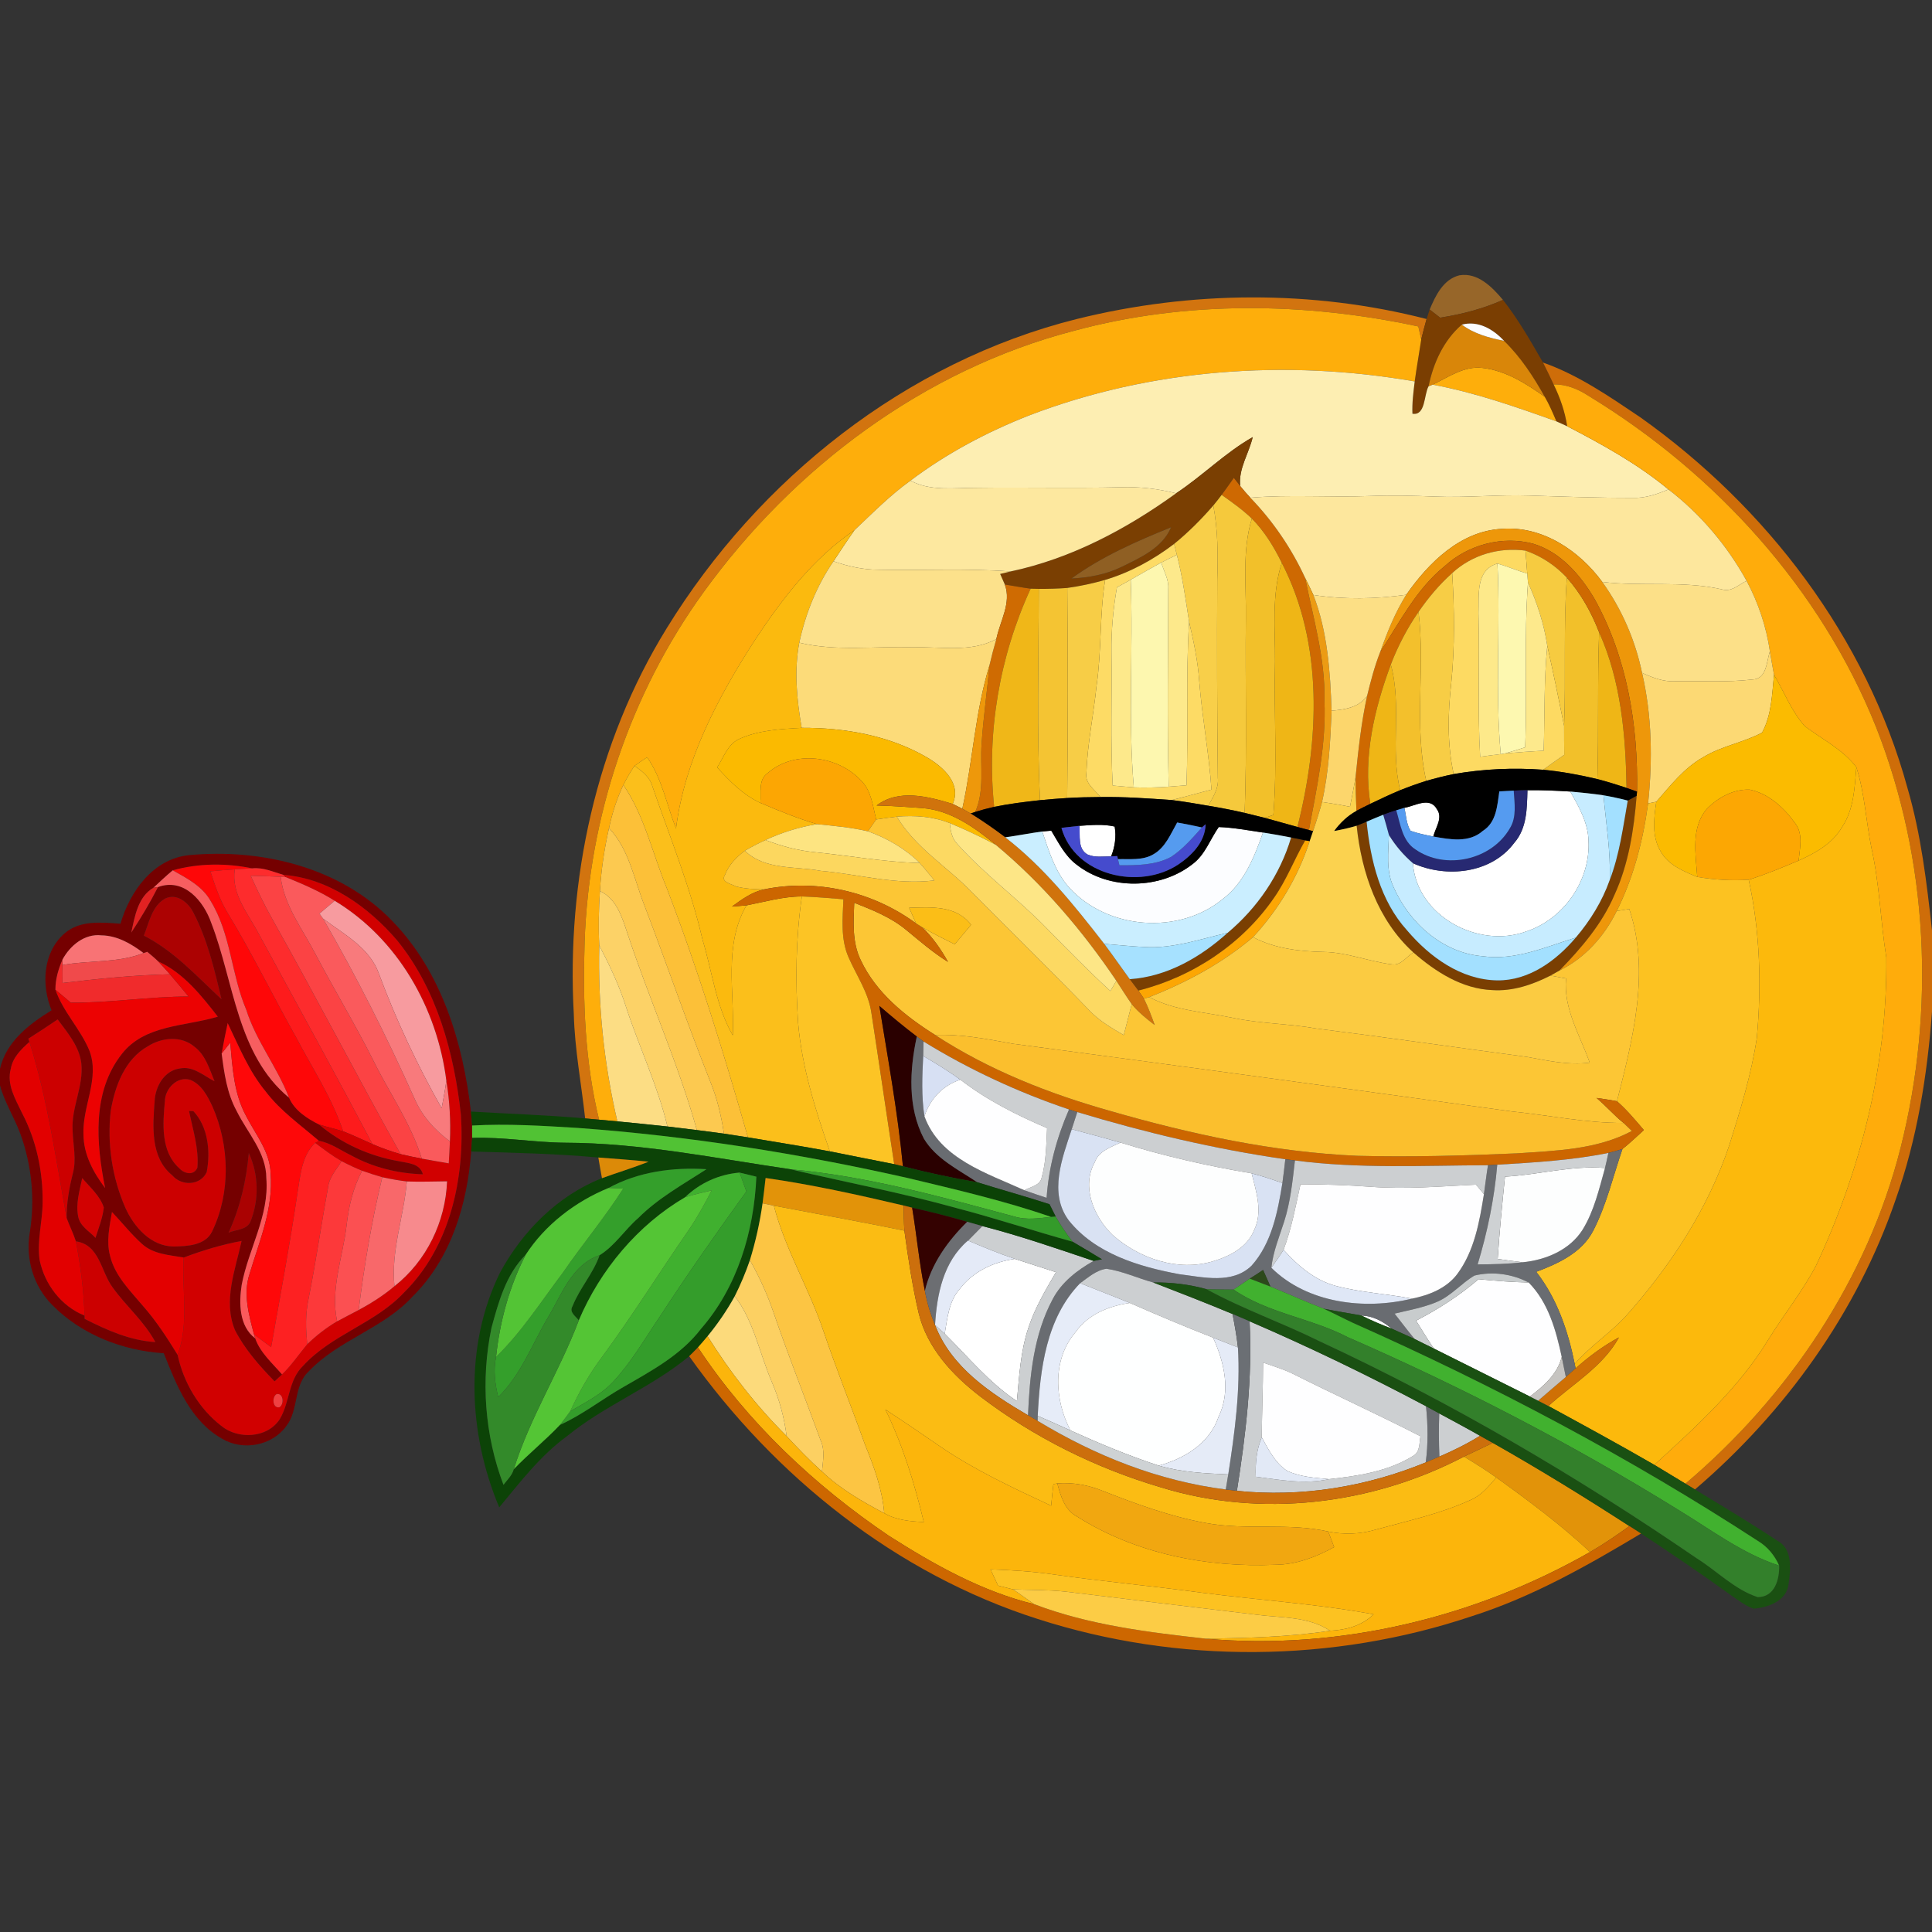 <?xml version="1.0" encoding="UTF-8" ?>
<!DOCTYPE svg PUBLIC "-//W3C//DTD SVG 1.1//EN" "http://www.w3.org/Graphics/SVG/1.1/DTD/svg11.dtd">
<svg width="400pt" height="400pt" viewBox="0 0 400 400" version="1.1" xmlns="http://www.w3.org/2000/svg">
<rect x="0" y="0" width="400" height="400" fill="#333333" stroke="none"/>
<g id="#ffffffff">
<path fill="#ffffff" opacity="1.00" d=" M 316.24 163.60 C 319.20 163.57 322.17 163.69 325.12 163.88 C 326.88 167.04 328.80 170.33 328.88 174.05 C 329.33 182.28 323.75 190.34 315.91 192.87 C 306.05 196.46 293.29 189.63 292.53 178.72 C 299.44 181.84 308.76 180.88 313.51 174.50 C 316.15 171.49 316.14 167.36 316.24 163.60 Z" />
<path fill="#ffffff" opacity="1.00" d=" M 290.76 167.25 C 292.94 166.89 296.01 164.86 297.49 167.53 C 298.81 169.33 297.18 171.37 296.75 173.19 C 295.16 172.87 293.57 172.56 292.05 172.02 C 291.15 170.60 291.14 168.84 290.76 167.25 Z" />
<path fill="#ffffff" opacity="1.00" d=" M 223.47 170.98 C 225.91 170.83 228.37 170.57 230.78 171.13 C 231.14 173.23 230.83 175.33 230.05 177.30 C 228.42 177.29 226.70 177.59 225.17 176.92 C 223.05 175.73 223.68 172.99 223.47 170.98 Z" />
<path fill="#ffffff" opacity="1.00" d=" M 198.77 266.79 C 201.49 263.22 205.75 261.26 210.12 260.64 C 212.96 261.54 215.78 262.49 218.63 263.39 C 216.47 267.08 214.26 270.80 212.93 274.88 C 211.28 279.78 211.01 284.98 210.54 290.09 C 204.79 286.28 200.44 280.92 195.59 276.13 C 196.15 272.89 196.45 269.33 198.77 266.79 Z" />
</g>
<g id="#976629ff">
<path fill="#976629" opacity="1.00" d=" M 296.00 64.09 C 297.20 61.20 298.83 57.82 302.15 57.00 C 305.95 56.36 308.95 59.44 311.17 62.09 C 307.03 63.93 302.63 65.08 298.16 65.77 C 297.43 65.22 296.71 64.66 296.00 64.09 Z" />
</g>
<g id="#d2740fff">
<path fill="#d2740f" opacity="1.00" d=" M 222.89 66.06 C 246.54 60.18 271.74 59.98 295.36 66.05 C 294.97 67.46 294.58 68.87 294.25 70.29 C 294.10 69.62 293.80 68.26 293.65 67.59 C 270.25 62.57 245.62 62.20 222.42 68.47 C 191.36 76.52 164.31 96.80 145.65 122.63 C 130.47 143.60 121.92 169.15 121.04 195.00 C 120.64 207.32 121.09 219.80 124.03 231.82 C 123.07 231.73 122.11 231.65 121.15 231.56 C 120.36 224.37 118.99 217.23 118.80 209.98 C 117.26 182.24 123.38 153.81 138.05 130.05 C 157.01 99.21 187.52 74.92 222.89 66.06 Z" />
</g>
<g id="#7a3e02ff">
<path fill="#7a3e02" opacity="1.00" d=" M 298.16 65.77 C 302.63 65.08 307.03 63.93 311.17 62.09 C 314.35 66.13 316.90 70.61 319.46 75.06 C 320.22 76.55 320.95 78.07 321.66 79.59 C 323.00 82.32 324.01 85.22 324.47 88.25 C 323.91 87.99 322.80 87.49 322.24 87.24 C 321.50 85.51 320.77 83.77 319.82 82.15 C 317.49 77.97 314.84 73.91 311.40 70.57 C 309.15 68.15 306.06 66.32 302.65 67.21 C 298.86 70.49 296.76 75.17 295.76 80.00 C 294.78 81.79 295.17 86.11 292.43 85.66 C 292.33 83.42 292.63 81.18 292.90 78.97 C 293.29 76.07 293.82 73.19 294.25 70.29 C 294.58 68.87 294.97 67.46 295.36 66.05 C 295.52 65.56 295.84 64.58 296.00 64.09 C 296.71 64.66 297.43 65.22 298.16 65.77 Z" />
</g>
<g id="#feae0bff">
<path fill="#feae0b" opacity="1.00" d=" M 222.42 68.47 C 245.62 62.20 270.25 62.57 293.65 67.59 C 293.80 68.26 294.10 69.62 294.25 70.29 C 293.82 73.19 293.29 76.07 292.90 78.97 C 266.30 74.34 238.28 76.33 213.00 86.04 C 204.31 89.46 195.98 93.88 188.51 99.51 C 184.30 102.53 180.66 106.23 176.91 109.77 C 168.38 115.55 162.01 123.89 156.38 132.39 C 148.68 144.29 141.77 157.29 139.96 171.54 C 138.02 166.59 137.07 161.21 133.98 156.78 C 133.11 157.37 132.21 157.94 131.36 158.57 C 130.50 159.83 129.75 161.15 129.06 162.51 C 127.71 165.36 126.74 168.37 126.09 171.45 C 125.12 175.73 124.47 180.09 124.21 184.48 C 123.96 188.23 123.88 191.99 124.07 195.74 C 123.77 207.98 125.03 220.24 127.82 232.17 C 126.55 232.05 125.29 231.94 124.03 231.82 C 121.09 219.80 120.64 207.32 121.04 195.00 C 121.92 169.15 130.47 143.60 145.65 122.63 C 164.31 96.80 191.36 76.52 222.42 68.47 Z" />
<path fill="#feae0b" opacity="1.00" d=" M 296.62 79.64 C 299.86 78.09 303.10 75.74 306.88 76.17 C 311.71 76.70 315.95 79.40 319.82 82.15 C 320.77 83.77 321.50 85.51 322.24 87.24 C 313.85 84.24 305.40 81.27 296.62 79.64 Z" />
</g>
<g id="#d98609ff">
<path fill="#d98609" opacity="1.00" d=" M 295.76 80.00 C 296.76 75.17 298.86 70.49 302.65 67.21 C 305.20 69.12 308.32 69.96 311.40 70.57 C 314.84 73.91 317.49 77.97 319.82 82.15 C 315.95 79.40 311.71 76.70 306.88 76.17 C 303.10 75.74 299.86 78.09 296.62 79.64 L 295.76 80.00 Z" />
</g>
<g id="#fcfdffff">
<path fill="#fcfdff" opacity="1.00" d=" M 302.65 67.21 C 306.06 66.32 309.15 68.15 311.40 70.57 C 308.32 69.96 305.20 69.12 302.65 67.21 Z" />
<path fill="#fcfdff" opacity="1.00" d=" M 252.33 171.23 C 255.41 171.34 258.44 171.92 261.49 172.37 C 259.70 177.44 257.58 182.77 253.16 186.14 C 244.01 193.63 229.23 192.47 221.31 183.71 C 218.43 180.44 217.15 176.19 215.79 172.15 C 216.25 172.10 217.18 172.02 217.65 171.98 C 219.17 174.48 220.50 177.24 222.93 179.04 C 229.70 184.33 240.18 184.19 246.91 178.90 C 249.51 176.97 250.53 173.78 252.33 171.23 Z" />
<path fill="#fcfdff" opacity="1.00" d=" M 281.83 272.35 C 284.23 272.44 286.34 273.54 288.13 275.08 C 285.99 274.27 283.89 273.36 281.83 272.35 Z" />
</g>
<g id="#ce6d09ff">
<path fill="#ce6d09" opacity="1.00" d=" M 319.46 75.06 C 326.77 77.63 333.22 82.10 339.61 86.40 C 365.76 104.95 386.40 131.97 394.91 163.11 C 397.73 172.73 398.90 182.70 400.00 192.63 L 400.00 209.44 C 399.03 222.66 396.90 235.87 392.46 248.40 C 384.47 271.72 369.60 292.41 350.92 308.38 C 350.43 308.08 349.44 307.48 348.95 307.18 C 370.30 289.10 386.64 264.81 393.52 237.56 C 400.71 208.98 399.26 178.06 388.44 150.58 C 376.99 121.93 355.21 97.99 328.99 82.02 C 326.82 80.59 324.29 79.52 321.66 79.59 C 320.95 78.07 320.22 76.55 319.46 75.06 Z" />
</g>
<g id="#fdeeb2ff">
<path fill="#fdeeb2" opacity="1.00" d=" M 213.00 86.04 C 238.28 76.33 266.30 74.34 292.90 78.97 C 292.63 81.18 292.33 83.42 292.43 85.66 C 295.17 86.11 294.78 81.79 295.76 80.00 L 296.62 79.64 C 305.40 81.27 313.85 84.24 322.24 87.24 C 322.80 87.49 323.91 87.99 324.47 88.25 C 331.78 92.05 339.05 96.05 345.43 101.33 C 343.08 102.31 340.64 103.18 338.06 103.07 C 330.97 103.09 323.88 102.83 316.79 102.60 C 310.22 102.37 303.66 103.08 297.09 102.81 C 292.64 102.63 288.20 102.51 283.75 102.69 C 275.46 103.02 267.15 102.35 258.87 103.05 C 258.14 102.26 257.44 101.45 256.77 100.63 C 256.37 97.04 258.58 93.88 259.36 90.50 C 253.64 93.75 248.98 98.51 243.50 102.13 C 239.74 101.19 235.87 100.74 232.00 100.88 C 222.00 101.12 212.00 100.86 202.00 101.00 C 197.47 100.99 192.63 101.75 188.51 99.51 C 195.98 93.88 204.31 89.46 213.00 86.04 Z" />
</g>
<g id="#ffac0bff">
<path fill="#ffac0b" opacity="1.00" d=" M 321.66 79.59 C 324.29 79.52 326.82 80.59 328.99 82.02 C 355.21 97.99 376.99 121.93 388.44 150.58 C 399.26 178.06 400.71 208.98 393.52 237.56 C 386.64 264.81 370.30 289.10 348.95 307.18 C 346.81 305.88 344.66 304.57 342.51 303.28 C 351.18 295.38 360.04 287.34 366.19 277.22 C 369.37 272.09 373.19 267.36 376.00 262.01 C 385.32 242.12 390.78 220.25 390.54 198.23 C 389.33 190.71 389.15 183.05 387.47 175.61 C 386.33 170.04 386.08 164.29 384.34 158.85 C 381.52 155.13 377.28 153.09 373.65 150.34 C 370.89 147.24 369.39 143.25 367.29 139.71 C 366.99 138.09 366.71 136.47 366.44 134.84 C 365.69 129.74 364.04 124.79 361.61 120.25 C 357.57 112.93 352.06 106.43 345.43 101.33 C 339.05 96.05 331.78 92.05 324.47 88.25 C 324.01 85.22 323.00 82.32 321.66 79.59 Z" />
</g>
<g id="#7a3f02ff">
<path fill="#7a3f02" opacity="1.00" d=" M 243.50 102.13 C 248.98 98.51 253.64 93.75 259.36 90.50 C 258.58 93.88 256.37 97.04 256.77 100.63 C 256.44 100.21 255.78 99.36 255.45 98.94 C 254.62 100.13 253.78 101.30 252.93 102.46 C 252.37 103.21 251.80 103.94 251.20 104.66 C 248.72 107.52 246.03 110.22 243.09 112.61 C 238.80 115.88 233.99 118.51 228.81 120.06 C 226.24 120.80 223.62 121.36 220.97 121.73 C 219.01 121.88 217.04 121.93 215.07 121.92 C 214.65 121.91 213.80 121.89 213.38 121.88 C 211.59 121.64 209.82 121.30 208.04 121.02 C 207.80 120.47 207.31 119.38 207.07 118.83 C 207.61 118.70 208.69 118.44 209.24 118.31 C 221.72 115.66 233.22 109.55 243.50 102.13 M 221.85 119.77 C 225.42 119.60 228.99 118.94 232.22 117.36 C 236.16 115.43 240.63 113.46 242.46 109.17 C 235.31 112.06 228.10 115.22 221.85 119.77 Z" />
<path fill="#7a3f02" opacity="1.00" d=" M 337.01 165.75 C 337.47 165.50 338.39 165.01 338.85 164.76 C 338.28 171.76 337.21 178.85 334.25 185.29 C 331.68 191.30 327.37 196.32 322.86 200.95 C 322.39 201.21 321.46 201.73 321.00 201.99 C 317.29 203.88 313.19 205.27 308.98 204.99 C 302.72 204.75 297.20 201.20 292.62 197.19 C 285.23 190.49 281.88 180.65 280.88 170.96 C 281.39 170.75 282.42 170.33 282.94 170.12 C 283.75 178.15 285.76 186.50 291.33 192.64 C 296.01 198.15 302.50 202.87 310.00 202.98 C 316.53 203.06 322.18 198.92 326.24 194.13 C 329.24 190.60 331.73 186.58 333.28 182.19 C 335.31 176.91 336.03 171.28 337.01 165.75 Z" />
<path fill="#7a3f02" opacity="1.00" d=" M 267.31 173.40 C 268.29 173.59 269.26 173.79 270.24 173.98 C 267.98 177.87 266.39 182.14 263.80 185.84 C 257.20 195.45 246.94 202.25 235.68 205.09 C 235.09 204.30 234.49 203.52 233.90 202.73 C 241.61 202.21 248.53 198.21 254.17 193.13 C 260.31 187.99 265.03 181.10 267.31 173.40 Z" />
</g>
<g id="#fde89fff">
<path fill="#fde89f" opacity="1.00" d=" M 176.91 109.77 C 180.66 106.23 184.30 102.53 188.51 99.51 C 192.63 101.75 197.47 100.99 202.00 101.00 C 212.00 100.86 222.00 101.12 232.00 100.88 C 235.87 100.74 239.74 101.19 243.50 102.13 C 233.22 109.55 221.72 115.66 209.24 118.31 C 200.15 117.65 191.05 118.14 181.96 117.96 C 178.74 117.96 175.59 117.27 172.57 116.20 C 173.99 114.04 175.41 111.88 176.91 109.77 Z" />
</g>
<g id="#ce6902ff">
<path fill="#ce6902" opacity="1.00" d=" M 252.93 102.46 C 253.78 101.30 254.62 100.13 255.45 98.94 C 255.78 99.36 256.44 100.21 256.77 100.63 C 257.44 101.45 258.14 102.26 258.87 103.05 C 263.57 107.91 267.40 113.54 270.23 119.68 C 271.90 128.06 274.40 136.36 274.21 144.99 C 274.60 154.08 272.65 162.98 271.00 171.85 C 270.40 171.69 269.21 171.37 268.62 171.21 C 273.13 153.33 274.06 133.34 265.38 116.53 C 263.74 113.21 261.80 110.01 259.18 107.37 C 257.27 105.53 255.09 103.99 252.93 102.46 Z" />
</g>
<g id="#fde79dff">
<path fill="#fde79d" opacity="1.00" d=" M 345.43 101.33 C 352.06 106.43 357.57 112.93 361.61 120.25 C 359.94 121.06 358.44 122.67 356.42 122.00 C 348.28 120.17 339.94 121.48 331.73 120.48 C 326.94 113.98 319.34 108.85 310.97 109.49 C 302.40 109.93 295.79 116.48 291.15 123.14 C 284.77 124.03 278.30 124.16 271.92 123.18 C 271.38 122.00 270.80 120.84 270.23 119.68 C 267.40 113.54 263.57 107.91 258.87 103.05 C 267.15 102.35 275.46 103.02 283.75 102.69 C 288.20 102.51 292.64 102.63 297.09 102.81 C 303.66 103.08 310.22 102.37 316.79 102.60 C 323.88 102.83 330.97 103.09 338.06 103.07 C 340.64 103.18 343.08 102.31 345.43 101.33 Z" />
</g>
<g id="#f5c93cff">
<path fill="#f5c93c" opacity="1.00" d=" M 251.20 104.66 C 251.80 103.94 252.37 103.21 252.93 102.46 C 255.09 103.99 257.27 105.53 259.18 107.37 C 257.13 114.07 258.04 121.11 257.94 128.00 C 257.79 141.43 258.20 154.87 257.69 168.30 C 255.20 167.72 252.68 167.24 250.16 166.82 C 251.14 165.00 252.36 163.23 252.14 161.05 C 251.98 147.37 251.95 133.68 252.02 120.00 C 252.18 114.87 252.16 109.71 251.20 104.66 Z" />
</g>
<g id="#f8cf49ff">
<path fill="#f8cf49" opacity="1.00" d=" M 243.09 112.61 C 246.03 110.22 248.72 107.52 251.20 104.66 C 252.16 109.71 252.18 114.87 252.02 120.00 C 251.95 133.68 251.98 147.37 252.14 161.05 C 252.36 163.23 251.14 165.00 250.16 166.82 C 247.64 166.39 245.13 165.95 242.59 165.64 C 245.35 164.97 248.08 164.19 250.82 163.48 C 250.31 155.93 248.87 148.48 248.28 140.93 C 247.99 136.80 247.12 132.75 246.19 128.73 C 245.47 124.09 244.82 119.42 243.66 114.87 C 243.52 114.30 243.23 113.17 243.09 112.61 Z" />
</g>
<g id="#f2c02aff">
<path fill="#f2c02a" opacity="1.00" d=" M 259.18 107.37 C 261.80 110.01 263.74 113.21 265.38 116.53 C 263.22 123.16 264.03 130.16 263.98 137.00 C 263.73 147.57 264.47 158.17 263.64 168.72 C 263.19 168.87 262.30 169.17 261.85 169.33 C 260.46 168.99 259.08 168.63 257.69 168.30 C 258.20 154.87 257.79 141.43 257.94 128.00 C 258.04 121.11 257.13 114.07 259.18 107.37 Z" />
<path fill="#f2c02a" opacity="1.00" d=" M 324.40 119.60 C 327.32 122.91 329.50 126.81 331.08 130.92 C 330.70 141.04 331.02 151.17 330.72 161.30 C 327.03 160.42 323.28 159.73 319.50 159.37 C 320.94 158.32 322.39 157.28 323.86 156.28 C 323.82 154.27 323.84 152.27 323.83 150.27 C 324.23 140.05 323.66 129.80 324.40 119.60 Z" />
</g>
<g id="#8f5f23ff">
<path fill="#8f5f23" opacity="1.00" d=" M 221.85 119.77 C 228.10 115.22 235.31 112.06 242.46 109.17 C 240.63 113.46 236.16 115.43 232.22 117.36 C 228.99 118.94 225.42 119.60 221.85 119.77 Z" />
</g>
<g id="#fbba0eff">
<path fill="#fbba0e" opacity="1.00" d=" M 156.38 132.39 C 162.01 123.89 168.38 115.55 176.91 109.77 C 175.41 111.88 173.99 114.04 172.57 116.20 C 169.08 121.27 166.78 127.06 165.48 133.06 C 164.38 138.90 164.97 144.88 165.98 150.69 C 161.60 150.94 157.04 151.16 152.99 153.02 C 150.62 154.13 149.82 156.84 148.48 158.88 C 151.08 161.75 153.86 164.57 157.42 166.23 C 161.25 167.86 165.13 169.45 169.13 170.63 C 165.45 171.24 161.86 172.35 158.49 173.92 C 157.02 174.59 155.59 175.34 154.20 176.14 C 152.45 177.47 150.84 179.10 150.07 181.21 C 149.15 182.69 151.52 183.00 152.38 183.53 C 154.26 184.02 156.21 184.11 158.15 184.14 C 155.65 184.70 153.56 186.22 151.55 187.69 C 152.30 187.63 153.80 187.51 154.55 187.45 C 149.77 195.71 152.12 205.37 151.71 214.36 C 148.22 208.28 147.47 201.20 145.46 194.59 C 142.95 183.71 138.71 173.38 135.09 162.86 C 134.56 160.90 132.95 159.65 131.36 158.57 C 132.21 157.94 133.11 157.37 133.98 156.78 C 137.07 161.21 138.02 166.59 139.96 171.54 C 141.77 157.29 148.68 144.29 156.38 132.39 Z" />
</g>
<g id="#ee970aff">
<path fill="#ee970a" opacity="1.00" d=" M 291.15 123.14 C 295.79 116.48 302.40 109.93 310.97 109.49 C 319.34 108.85 326.94 113.98 331.73 120.48 C 335.76 126.08 338.57 132.55 339.97 139.31 C 342.02 148.15 342.17 157.34 341.22 166.34 C 340.18 174.03 338.21 181.66 334.72 188.62 C 332.16 193.85 328.12 198.36 322.86 200.95 C 327.37 196.32 331.68 191.30 334.25 185.29 C 337.21 178.85 338.28 171.76 338.85 164.76 L 338.93 163.89 C 339.18 150.15 336.85 136.02 330.08 123.91 C 327.17 119.01 323.08 114.28 317.45 112.58 C 311.09 110.87 304.02 112.74 299.17 117.16 C 293.28 121.90 289.83 128.75 285.77 134.95 C 287.21 130.87 288.84 126.82 291.15 123.14 Z" />
</g>
<g id="#ce6901ff">
<path fill="#ce6901" opacity="1.00" d=" M 299.17 117.16 C 304.02 112.74 311.09 110.87 317.45 112.58 C 323.08 114.28 327.17 119.01 330.08 123.91 C 336.85 136.02 339.18 150.15 338.93 163.89 C 338.39 163.70 337.31 163.32 336.76 163.13 C 336.58 152.21 335.62 141.01 331.08 130.92 C 329.50 126.81 327.32 122.91 324.40 119.60 C 322.04 117.08 319.11 115.13 315.84 114.00 C 310.34 113.26 304.76 114.87 300.66 118.65 C 298.00 121.01 295.71 123.76 293.69 126.68 C 291.34 130.07 289.43 133.74 287.95 137.58 C 284.57 146.70 282.18 156.67 283.71 166.42 C 282.74 166.89 281.78 167.37 280.83 167.87 C 280.74 165.51 280.65 163.14 280.67 160.78 C 281.24 155.18 281.84 149.57 283.05 144.06 C 283.80 140.98 284.60 137.90 285.77 134.95 C 289.83 128.75 293.28 121.90 299.17 117.16 Z" />
</g>
<g id="#fddb65ff">
<path fill="#fddb65" opacity="1.00" d=" M 228.81 120.06 C 233.99 118.51 238.80 115.88 243.09 112.61 C 243.23 113.17 243.52 114.30 243.66 114.87 C 242.57 115.37 241.50 115.93 240.43 116.47 C 238.30 117.62 236.20 118.83 234.10 120.03 C 233.15 120.57 232.20 121.09 231.25 121.60 C 230.48 126.03 230.06 130.51 230.12 135.01 C 230.24 144.22 229.90 153.43 230.37 162.64 C 231.82 162.77 233.28 162.91 234.74 163.01 C 237.15 163.11 239.56 163.03 241.97 162.88 C 243.19 162.78 244.42 162.68 245.65 162.59 C 246.07 151.30 245.47 140.00 246.19 128.73 C 247.12 132.75 247.99 136.80 248.28 140.93 C 248.87 148.48 250.31 155.93 250.82 163.48 C 248.08 164.19 245.35 164.97 242.59 165.64 C 237.68 165.30 232.76 164.94 227.83 165.02 C 226.67 163.49 224.57 162.22 224.93 160.02 C 225.14 153.97 226.42 148.01 227.03 142.00 C 228.10 134.72 227.63 127.32 228.81 120.06 Z" />
</g>
<g id="#fdda62ff">
<path fill="#fdda62" opacity="1.00" d=" M 300.66 118.65 C 304.76 114.87 310.34 113.26 315.84 114.00 C 315.95 115.58 316.07 117.17 316.20 118.76 C 314.12 118.14 312.11 117.28 310.03 116.68 C 305.46 117.98 306.24 123.28 306.10 126.98 C 306.37 136.88 305.88 146.79 306.45 156.68 C 307.86 156.47 309.29 156.32 310.71 156.13 L 311.64 155.98 C 314.29 155.75 316.95 155.57 319.60 155.42 C 319.84 148.18 319.63 140.92 320.35 133.70 C 321.58 139.21 322.72 144.73 323.83 150.27 C 323.84 152.27 323.82 154.27 323.86 156.28 C 322.39 157.28 320.94 158.32 319.50 159.37 C 313.32 158.91 307.07 159.20 300.97 160.26 C 299.61 154.06 299.76 147.68 300.47 141.41 C 301.22 133.85 301.13 126.23 300.66 118.65 Z" />
</g>
<g id="#f6cb40ff">
<path fill="#f6cb40" opacity="1.00" d=" M 315.84 114.00 C 319.11 115.13 322.04 117.08 324.40 119.60 C 323.66 129.80 324.23 140.05 323.83 150.27 C 322.72 144.73 321.58 139.21 320.35 133.70 C 319.67 129.16 318.24 124.78 316.35 120.60 C 316.32 120.14 316.24 119.22 316.20 118.76 C 316.07 117.17 315.95 115.58 315.84 114.00 Z" />
</g>
<g id="#fde98bff">
<path fill="#fde98b" opacity="1.00" d=" M 240.43 116.47 C 241.50 115.93 242.57 115.37 243.66 114.87 C 244.82 119.42 245.47 124.09 246.19 128.73 C 245.47 140.00 246.07 151.30 245.65 162.59 C 244.42 162.68 243.19 162.78 241.97 162.88 C 241.61 149.24 241.86 135.58 241.87 121.93 C 242.03 119.97 240.94 118.29 240.43 116.47 Z" />
<path fill="#fde98b" opacity="1.00" d=" M 231.25 121.60 C 232.20 121.09 233.15 120.57 234.10 120.03 C 234.66 134.35 233.52 148.72 234.74 163.01 C 233.28 162.91 231.82 162.77 230.37 162.64 C 229.90 153.43 230.24 144.22 230.12 135.01 C 230.06 130.51 230.48 126.03 231.25 121.60 Z" />
</g>
<g id="#fce18bff">
<path fill="#fce18b" opacity="1.00" d=" M 165.48 133.06 C 166.78 127.06 169.08 121.27 172.57 116.20 C 175.59 117.27 178.74 117.96 181.96 117.96 C 191.05 118.14 200.15 117.65 209.24 118.31 C 208.69 118.44 207.61 118.70 207.07 118.83 C 207.31 119.38 207.80 120.47 208.04 121.02 C 209.46 124.83 207.02 128.62 206.28 132.32 C 200.94 135.17 194.77 133.84 189.00 134.02 C 181.16 133.74 173.20 134.92 165.48 133.06 Z" />
</g>
<g id="#fdf7afff">
<path fill="#fdf7af" opacity="1.00" d=" M 234.10 120.03 C 236.20 118.83 238.30 117.62 240.43 116.47 C 240.94 118.29 242.03 119.97 241.87 121.93 C 241.86 135.58 241.61 149.24 241.97 162.88 C 239.56 163.03 237.15 163.11 234.74 163.01 C 233.52 148.72 234.66 134.35 234.10 120.03 Z" />
</g>
<g id="#efb616ff">
<path fill="#efb616" opacity="1.00" d=" M 265.38 116.53 C 274.06 133.34 273.13 153.33 268.62 171.21 C 266.35 170.60 264.11 169.93 261.85 169.33 C 262.30 169.17 263.19 168.87 263.64 168.72 C 264.47 158.17 263.73 147.57 263.98 137.00 C 264.03 130.16 263.22 123.16 265.38 116.53 Z" />
<path fill="#efb616" opacity="1.00" d=" M 331.08 130.92 C 335.62 141.01 336.58 152.21 336.76 163.13 C 334.77 162.46 332.76 161.83 330.72 161.30 C 331.02 151.17 330.70 141.04 331.08 130.92 Z" />
<path fill="#efb616" opacity="1.00" d=" M 283.71 166.42 C 282.18 156.67 284.57 146.70 287.95 137.58 C 290.30 146.11 287.77 155.03 289.89 163.60 C 287.80 164.46 285.76 165.45 283.71 166.42 Z" />
</g>
<g id="#fde98aff">
<path fill="#fde98a" opacity="1.00" d=" M 306.10 126.98 C 306.24 123.28 305.46 117.98 310.03 116.68 C 310.69 129.83 309.51 143.01 310.71 156.13 C 309.29 156.32 307.86 156.47 306.45 156.68 C 305.88 146.79 306.37 136.88 306.10 126.98 Z" />
</g>
<g id="#fdf8b0ff">
<path fill="#fdf8b0" opacity="1.00" d=" M 310.03 116.68 C 312.11 117.28 314.12 118.14 316.20 118.76 C 316.24 119.22 316.32 120.14 316.35 120.60 C 315.52 131.96 316.22 143.35 315.77 154.72 C 314.40 155.16 313.03 155.60 311.64 155.98 L 310.71 156.13 C 309.51 143.01 310.69 129.83 310.03 116.68 Z" />
</g>
<g id="#f7cd45ff">
<path fill="#f7cd45" opacity="1.00" d=" M 293.69 126.68 C 295.71 123.76 298.00 121.01 300.66 118.65 C 301.13 126.23 301.22 133.85 300.47 141.41 C 299.76 147.68 299.61 154.06 300.97 160.26 C 299.06 160.65 297.17 161.13 295.29 161.67 C 292.68 150.18 295.12 138.31 293.69 126.68 Z" />
</g>
<g id="#f7cd46ff">
<path fill="#f7cd46" opacity="1.00" d=" M 220.97 121.73 C 223.62 121.36 226.24 120.80 228.81 120.06 C 227.63 127.32 228.10 134.72 227.03 142.00 C 226.42 148.01 225.14 153.97 224.93 160.02 C 224.57 162.22 226.67 163.49 227.83 165.02 C 225.53 165.03 223.24 165.08 220.95 165.22 C 221.12 150.72 221.10 136.23 220.97 121.73 Z" />
</g>
<g id="#ec9b13ff">
<path fill="#ec9b13" opacity="1.00" d=" M 270.23 119.68 C 270.80 120.84 271.38 122.00 271.92 123.18 C 274.86 130.78 275.41 139.06 275.69 147.14 C 275.44 153.46 275.12 159.84 273.71 166.04 C 273.18 168.08 272.52 170.08 271.86 172.08 L 271.00 171.85 C 272.65 162.98 274.60 154.08 274.21 144.99 C 274.40 136.36 271.90 128.06 270.23 119.68 Z" />
</g>
<g id="#fce088ff">
<path fill="#fce088" opacity="1.00" d=" M 331.73 120.48 C 339.94 121.48 348.28 120.17 356.42 122.00 C 358.44 122.67 359.94 121.06 361.61 120.25 C 364.04 124.79 365.69 129.74 366.44 134.84 C 365.72 136.97 365.81 140.63 362.78 140.69 C 357.53 141.30 352.21 140.95 346.93 141.04 C 344.47 141.21 342.17 140.31 339.97 139.31 C 338.57 132.55 335.76 126.08 331.73 120.48 Z" />
</g>
<g id="#cf6b02ff">
<path fill="#cf6b02" opacity="1.00" d=" M 208.04 121.02 C 209.82 121.30 211.59 121.64 213.38 121.88 C 206.92 135.90 204.23 151.69 205.83 167.05 C 204.51 167.34 203.20 167.69 201.91 168.10 C 203.89 163.64 202.89 158.69 203.23 153.99 C 203.58 148.57 204.38 143.19 204.85 137.78 C 205.27 135.95 205.75 134.13 206.28 132.32 C 207.02 128.62 209.46 124.83 208.04 121.02 Z" />
</g>
<g id="#fde98cff">
<path fill="#fde98c" opacity="1.00" d=" M 316.35 120.60 C 318.24 124.78 319.67 129.16 320.35 133.70 C 319.63 140.92 319.84 148.18 319.60 155.42 C 316.95 155.57 314.29 155.75 311.64 155.98 C 313.03 155.60 314.40 155.16 315.77 154.72 C 316.22 143.35 315.52 131.96 316.35 120.60 Z" />
</g>
<g id="#f0b718ff">
<path fill="#f0b718" opacity="1.00" d=" M 213.38 121.88 C 213.80 121.89 214.65 121.91 215.07 121.92 C 215.04 136.50 214.62 151.10 215.33 165.67 C 212.15 166.01 208.97 166.41 205.83 167.05 C 204.23 151.69 206.92 135.90 213.38 121.88 Z" />
</g>
<g id="#f4c433ff">
<path fill="#f4c433" opacity="1.00" d=" M 215.07 121.92 C 217.04 121.93 219.01 121.88 220.97 121.73 C 221.10 136.23 221.12 150.72 220.95 165.22 C 219.08 165.34 217.20 165.48 215.33 165.67 C 214.62 151.10 215.04 136.50 215.07 121.92 Z" />
</g>
<g id="#fcdf85ff">
<path fill="#fcdf85" opacity="1.00" d=" M 271.92 123.18 C 278.30 124.16 284.77 124.03 291.15 123.14 C 288.84 126.82 287.21 130.87 285.77 134.95 C 284.60 137.90 283.80 140.98 283.05 144.06 C 281.36 146.49 278.42 146.92 275.69 147.14 C 275.41 139.06 274.86 130.78 271.92 123.18 Z" />
</g>
<g id="#f3c02cff">
<path fill="#f3c02c" opacity="1.00" d=" M 287.95 137.58 C 289.43 133.74 291.34 130.07 293.69 126.68 C 295.12 138.31 292.68 150.18 295.29 161.67 C 293.47 162.24 291.67 162.89 289.89 163.60 C 287.77 155.03 290.30 146.11 287.95 137.58 Z" />
</g>
<g id="#fcdb79ff">
<path fill="#fcdb79" opacity="1.00" d=" M 189.00 134.02 C 194.77 133.84 200.94 135.17 206.28 132.32 C 205.75 134.13 205.27 135.95 204.85 137.78 C 201.88 147.45 201.40 157.60 199.24 167.43 C 198.74 167.18 197.74 166.69 197.24 166.44 C 199.11 162.25 195.31 158.82 192.04 156.88 C 184.22 152.28 174.96 150.66 165.98 150.69 C 164.97 144.88 164.38 138.90 165.48 133.06 C 173.20 134.92 181.16 133.74 189.00 134.02 Z" />
</g>
<g id="#fcd974ff">
<path fill="#fcd974" opacity="1.00" d=" M 366.44 134.84 C 366.71 136.47 366.99 138.09 367.29 139.71 C 366.88 143.74 366.80 148.04 364.82 151.68 C 360.94 153.75 356.46 154.44 352.68 156.74 C 348.70 158.96 345.87 162.62 342.92 165.99 C 342.49 166.08 341.64 166.25 341.22 166.34 C 342.17 157.34 342.02 148.15 339.97 139.31 C 342.17 140.31 344.47 141.21 346.93 141.04 C 352.21 140.95 357.53 141.30 362.78 140.69 C 365.81 140.63 365.72 136.97 366.44 134.84 Z" />
</g>
<g id="#ee980bff">
<path fill="#ee980b" opacity="1.00" d=" M 199.24 167.43 C 201.40 157.60 201.88 147.45 204.85 137.78 C 204.38 143.19 203.58 148.57 203.23 153.99 C 202.89 158.69 203.89 163.64 201.91 168.10 L 200.96 168.43 C 200.53 168.18 199.67 167.68 199.24 167.43 Z" />
</g>
<g id="#fbbb00ff">
<path fill="#fbbb00" opacity="1.00" d=" M 367.29 139.71 C 369.39 143.25 370.89 147.24 373.65 150.34 C 377.28 153.09 381.52 155.13 384.34 158.85 C 383.98 163.10 383.83 167.65 381.34 171.30 C 379.38 174.68 375.84 176.61 372.40 178.17 C 372.62 175.59 373.41 172.62 371.62 170.39 C 369.36 167.23 366.18 164.30 362.28 163.49 C 358.95 163.34 355.69 165.10 353.41 167.44 C 350.03 171.33 351.07 176.86 351.40 181.56 C 348.53 180.39 345.35 179.08 343.79 176.23 C 341.94 173.13 342.42 169.38 342.92 165.99 C 345.87 162.62 348.70 158.96 352.68 156.74 C 356.46 154.44 360.94 153.75 364.82 151.68 C 366.80 148.04 366.88 143.74 367.29 139.71 Z" />
</g>
<g id="#fcd66cff">
<path fill="#fcd66c" opacity="1.00" d=" M 275.69 147.14 C 278.42 146.92 281.36 146.49 283.05 144.06 C 281.84 149.57 281.24 155.18 280.67 160.78 C 280.34 162.87 279.90 164.95 279.50 167.03 C 277.58 166.64 275.65 166.33 273.71 166.04 C 275.12 159.84 275.44 153.46 275.69 147.14 Z" />
</g>
<g id="#fbba00ff">
<path fill="#fbba00" opacity="1.00" d=" M 152.99 153.02 C 157.04 151.16 161.60 150.94 165.98 150.69 C 174.96 150.66 184.22 152.28 192.04 156.88 C 195.31 158.82 199.11 162.25 197.24 166.44 C 192.22 164.92 186.06 163.27 181.49 166.77 C 184.64 166.82 187.79 167.09 190.94 167.30 C 196.80 167.75 201.75 171.31 206.16 174.91 C 203.07 173.26 199.89 171.76 196.65 170.42 C 193.18 169.03 189.38 168.78 185.68 169.08 C 184.25 169.23 182.83 169.45 181.41 169.66 C 180.70 166.92 180.44 163.79 178.34 161.67 C 173.52 156.44 164.53 155.23 158.99 160.02 C 156.92 161.42 157.63 164.11 157.42 166.23 C 153.86 164.57 151.08 161.75 148.48 158.88 C 149.82 156.84 150.62 154.13 152.99 153.02 Z" />
</g>
<g id="#fca603ff">
<path fill="#fca603" opacity="1.00" d=" M 158.99 160.02 C 164.53 155.23 173.52 156.44 178.34 161.67 C 180.44 163.79 180.70 166.92 181.41 169.66 C 180.98 170.28 180.12 171.50 179.69 172.11 C 176.22 171.30 172.67 170.99 169.13 170.63 C 165.13 169.45 161.25 167.86 157.42 166.23 C 157.63 164.11 156.92 161.42 158.99 160.02 Z" />
<path fill="#fca603" opacity="1.00" d=" M 270.24 173.98 L 271.16 174.14 C 268.77 181.53 264.70 188.33 259.43 194.03 C 253.07 199.42 245.67 203.40 237.93 206.44 C 237.66 206.52 237.12 206.69 236.85 206.77 C 236.56 206.35 235.97 205.51 235.68 205.09 C 246.94 202.25 257.20 195.45 263.80 185.84 C 266.39 182.14 267.98 177.87 270.24 173.98 Z" />
</g>
<g id="#fbbf1bff">
<path fill="#fbbf1b" opacity="1.00" d=" M 131.36 158.57 C 132.95 159.65 134.56 160.90 135.09 162.86 C 138.71 173.38 142.95 183.71 145.46 194.59 C 147.47 201.20 148.22 208.28 151.71 214.36 C 152.12 205.37 149.77 195.71 154.55 187.45 C 158.35 186.71 162.12 185.60 166.02 185.60 C 164.76 194.28 164.64 203.12 165.25 211.86 C 166.04 220.99 168.82 229.77 171.81 238.38 C 166.17 237.32 160.50 236.44 154.85 235.48 C 149.88 218.08 144.54 200.79 138.05 183.89 C 135.10 176.75 133.46 168.98 129.06 162.51 C 129.75 161.15 130.50 159.83 131.36 158.57 Z" />
</g>
<g id="#000000ff">
<path fill="#000000" opacity="1.00" d=" M 300.97 160.26 C 307.07 159.20 313.32 158.91 319.50 159.37 C 323.28 159.73 327.03 160.42 330.72 161.30 C 332.76 161.83 334.77 162.46 336.76 163.13 C 337.31 163.32 338.39 163.70 338.93 163.89 L 338.85 164.76 C 338.39 165.01 337.47 165.50 337.01 165.75 C 335.34 165.32 333.67 164.95 331.98 164.66 C 329.71 164.32 327.41 164.09 325.12 163.88 C 322.17 163.69 319.20 163.57 316.24 163.60 C 315.29 163.61 314.34 163.65 313.40 163.69 C 312.65 163.73 311.16 163.81 310.42 163.85 C 309.99 166.77 309.82 170.26 307.02 172.01 C 304.15 174.57 300.17 173.80 296.75 173.19 C 297.18 171.37 298.81 169.33 297.49 167.53 C 296.01 164.86 292.94 166.89 290.76 167.25 C 290.34 167.38 289.50 167.63 289.08 167.76 C 288.17 168.05 287.27 168.35 286.38 168.69 C 285.22 169.15 284.07 169.63 282.94 170.12 C 282.42 170.33 281.39 170.75 280.88 170.96 C 279.35 171.43 277.78 171.77 276.21 172.05 C 277.45 170.36 278.98 168.88 280.83 167.87 C 281.78 167.37 282.74 166.89 283.71 166.42 C 285.76 165.45 287.80 164.46 289.89 163.60 C 291.67 162.89 293.47 162.24 295.29 161.67 C 297.17 161.13 299.06 160.65 300.97 160.26 Z" />
<path fill="#000000" opacity="1.00" d=" M 215.33 165.67 C 217.20 165.48 219.08 165.34 220.95 165.22 C 223.24 165.08 225.53 165.03 227.83 165.02 C 232.76 164.94 237.68 165.30 242.59 165.64 C 245.13 165.95 247.64 166.39 250.16 166.82 C 252.68 167.24 255.20 167.72 257.69 168.30 C 259.08 168.63 260.46 168.99 261.85 169.33 C 264.11 169.93 266.35 170.60 268.62 171.21 C 269.21 171.37 270.40 171.69 271.00 171.85 L 271.86 172.08 C 271.69 172.59 271.34 173.62 271.16 174.14 L 270.24 173.98 C 269.26 173.79 268.29 173.59 267.31 173.40 C 265.38 173.01 263.43 172.67 261.49 172.37 C 258.44 171.92 255.41 171.34 252.33 171.23 C 250.53 173.78 249.51 176.97 246.91 178.90 C 240.18 184.19 229.70 184.33 222.93 179.04 C 220.50 177.24 219.17 174.48 217.65 171.98 C 217.18 172.02 216.25 172.10 215.79 172.15 C 213.22 172.50 210.68 173.01 208.12 173.36 C 205.81 171.61 203.42 169.96 200.96 168.43 L 201.91 168.10 C 203.20 167.69 204.51 167.34 205.83 167.05 C 208.97 166.41 212.15 166.01 215.33 165.67 M 219.76 171.40 C 222.54 181.34 235.92 184.32 243.96 178.98 C 246.80 177.06 249.51 174.30 249.61 170.65 L 248.84 171.32 C 247.14 170.93 245.43 170.59 243.72 170.29 C 242.37 172.65 241.30 175.44 238.82 176.86 C 236.60 178.18 233.92 177.81 231.46 177.88 L 231.32 177.24 C 231.00 177.25 230.36 177.28 230.05 177.30 C 230.83 175.33 231.14 173.23 230.78 171.13 C 228.37 170.57 225.91 170.83 223.47 170.98 C 222.23 171.12 221.00 171.26 219.76 171.40 Z" />
</g>
<g id="#fcb90cff">
<path fill="#fcb90c" opacity="1.00" d=" M 384.34 158.85 C 386.08 164.29 386.33 170.04 387.47 175.61 C 389.15 183.05 389.33 190.71 390.54 198.23 C 390.78 220.25 385.32 242.12 376.00 262.01 C 373.19 267.36 369.37 272.09 366.19 277.22 C 360.04 287.34 351.18 295.38 342.51 303.28 C 335.27 299.09 327.92 295.10 320.58 291.10 C 325.58 286.53 331.82 283.00 335.18 276.90 C 331.93 278.65 328.96 280.86 326.21 283.31 L 326.03 282.39 C 329.17 278.73 333.28 276.09 336.55 272.56 C 345.81 262.18 353.64 250.29 358.06 237.02 C 360.34 229.76 362.60 222.43 363.73 214.89 C 364.73 203.98 364.40 192.88 362.05 182.14 C 365.58 181.03 369.00 179.62 372.40 178.17 C 375.84 176.61 379.38 174.68 381.34 171.30 C 383.83 167.65 383.98 163.10 384.34 158.85 Z" />
</g>
<g id="#fbd24fff">
<path fill="#fbd24f" opacity="1.00" d=" M 279.50 167.03 C 279.90 164.95 280.34 162.87 280.67 160.78 C 280.65 163.14 280.74 165.51 280.83 167.87 C 278.98 168.88 277.45 170.36 276.21 172.05 C 277.78 171.77 279.35 171.43 280.88 170.96 C 281.88 180.65 285.23 190.49 292.62 197.19 C 291.18 198.05 290.07 199.96 288.17 199.66 C 283.40 199.08 278.85 197.14 273.99 197.09 C 268.99 196.97 263.92 196.39 259.43 194.03 C 264.70 188.33 268.77 181.53 271.16 174.14 C 271.34 173.62 271.69 172.59 271.86 172.08 C 272.52 170.08 273.18 168.08 273.71 166.04 C 275.65 166.33 277.58 166.64 279.50 167.03 Z" />
</g>
<g id="#fcc038ff">
<path fill="#fcc038" opacity="1.00" d=" M 129.06 162.51 C 133.46 168.98 135.10 176.75 138.05 183.89 C 144.54 200.79 149.88 218.08 154.85 235.48 C 153.20 235.21 151.54 234.95 149.89 234.71 C 149.33 231.04 148.48 227.41 147.07 223.97 C 142.28 211.93 138.08 199.67 133.46 187.57 C 131.28 182.08 130.28 175.89 126.09 171.45 C 126.74 168.37 127.71 165.36 129.06 162.51 Z" />
</g>
<g id="#272972ff">
<path fill="#272972" opacity="1.00" d=" M 313.40 163.69 C 314.34 163.65 315.29 163.61 316.24 163.60 C 316.14 167.36 316.15 171.49 313.51 174.50 C 308.76 180.88 299.44 181.84 292.53 178.72 C 290.58 177.04 288.89 175.07 287.56 172.87 C 287.19 171.47 286.80 170.08 286.38 168.69 C 287.27 168.35 288.17 168.05 289.08 167.76 C 289.94 170.61 290.32 174.14 293.08 175.88 C 299.28 180.18 308.80 178.06 312.58 171.52 C 314.06 169.17 313.55 166.29 313.40 163.69 Z" />
</g>
<g id="#fca703ff">
<path fill="#fca703" opacity="1.00" d=" M 353.41 167.44 C 355.69 165.10 358.95 163.34 362.28 163.49 C 366.18 164.30 369.36 167.23 371.62 170.39 C 373.41 172.62 372.62 175.59 372.40 178.17 C 369.00 179.62 365.58 181.03 362.05 182.14 C 358.49 182.38 354.91 182.15 351.40 181.56 C 351.07 176.86 350.03 171.33 353.41 167.44 Z" />
</g>
<g id="#559bf0ff">
<path fill="#559bf0" opacity="1.00" d=" M 310.42 163.85 C 311.16 163.81 312.65 163.73 313.40 163.69 C 313.55 166.29 314.06 169.17 312.58 171.52 C 308.80 178.06 299.28 180.18 293.08 175.88 C 290.32 174.14 289.94 170.61 289.08 167.76 C 289.50 167.63 290.34 167.38 290.76 167.25 C 291.14 168.84 291.15 170.60 292.05 172.02 C 293.57 172.56 295.16 172.87 296.75 173.19 C 300.17 173.80 304.15 174.57 307.02 172.01 C 309.82 170.26 309.99 166.77 310.42 163.85 Z" />
</g>
<g id="#c7ecffff">
<path fill="#c7ecff" opacity="1.00" d=" M 325.12 163.88 C 327.41 164.09 329.71 164.32 331.98 164.66 C 332.51 170.50 333.49 176.31 333.28 182.19 C 331.73 186.58 329.24 190.60 326.24 194.13 C 320.00 196.05 313.70 198.93 307.00 197.98 C 298.67 197.31 291.71 191.02 288.48 183.57 C 286.93 180.21 287.45 176.44 287.56 172.87 C 288.89 175.07 290.58 177.04 292.53 178.72 C 293.29 189.63 306.05 196.46 315.91 192.87 C 323.75 190.34 329.33 182.28 328.88 174.05 C 328.80 170.33 326.88 167.04 325.12 163.88 Z" />
</g>
<g id="#d0730cff">
<path fill="#d0730c" opacity="1.00" d=" M 181.49 166.77 C 186.06 163.27 192.22 164.92 197.24 166.44 C 197.74 166.69 198.74 167.18 199.24 167.43 C 199.67 167.68 200.53 168.18 200.96 168.43 C 203.42 169.96 205.81 171.61 208.12 173.36 C 216.10 179.53 222.46 187.49 228.61 195.41 C 230.42 197.82 232.13 200.30 233.90 202.73 C 234.49 203.52 235.09 204.30 235.68 205.09 C 235.97 205.51 236.56 206.35 236.85 206.77 C 237.72 208.53 238.40 210.38 239.07 212.22 C 237.37 210.91 235.68 209.56 234.31 207.90 C 233.20 206.31 232.18 204.67 231.13 203.06 C 224.10 192.65 215.83 182.95 206.16 174.91 C 201.75 171.31 196.80 167.75 190.94 167.30 C 187.79 167.09 184.64 166.82 181.49 166.77 Z" />
</g>
<g id="#a3e0ffff">
<path fill="#a3e0ff" opacity="1.00" d=" M 333.28 182.19 C 333.49 176.31 332.51 170.50 331.98 164.66 C 333.67 164.95 335.34 165.32 337.01 165.75 C 336.03 171.28 335.31 176.91 333.28 182.19 Z" />
<path fill="#a3e0ff" opacity="1.00" d=" M 282.94 170.12 C 284.07 169.63 285.22 169.15 286.38 168.69 C 286.80 170.08 287.19 171.47 287.56 172.87 C 287.45 176.44 286.93 180.21 288.48 183.57 C 291.71 191.02 298.67 197.31 307.00 197.98 C 313.70 198.93 320.00 196.05 326.24 194.13 C 322.18 198.92 316.53 203.06 310.00 202.98 C 302.50 202.87 296.01 198.15 291.33 192.64 C 285.76 186.50 283.75 178.15 282.94 170.12 Z" />
</g>
<g id="#fcc221ff">
<path fill="#fcc221" opacity="1.00" d=" M 341.22 166.34 C 341.64 166.25 342.49 166.08 342.92 165.99 C 342.42 169.38 341.94 173.13 343.79 176.23 C 345.35 179.08 348.53 180.39 351.40 181.56 C 354.91 182.15 358.49 182.38 362.05 182.14 C 364.40 192.88 364.73 203.98 363.73 214.89 C 362.60 222.43 360.34 229.76 358.06 237.02 C 353.64 250.29 345.81 262.18 336.55 272.56 C 333.28 276.09 329.17 278.73 326.03 282.39 C 324.65 275.58 322.39 268.85 318.06 263.32 C 322.62 261.60 327.49 259.38 329.85 254.82 C 332.61 249.48 333.96 243.55 335.91 237.89 C 337.46 236.67 338.87 235.29 340.34 233.97 C 338.57 231.90 336.83 229.79 334.77 228.00 C 338.03 215.17 341.70 201.18 337.32 188.21 C 336.67 188.31 335.37 188.52 334.72 188.62 C 338.21 181.66 340.18 174.03 341.22 166.34 Z" />
<path fill="#fcc221" opacity="1.00" d=" M 205.07 324.92 C 209.39 325.07 213.72 325.34 218.01 325.96 C 228.37 327.45 238.80 328.38 249.17 329.80 C 260.90 331.32 272.75 332.07 284.39 334.23 C 281.96 336.61 278.68 337.47 275.37 337.63 C 270.80 334.58 265.13 335.00 259.92 334.28 C 246.80 332.71 233.68 331.14 220.57 329.53 C 216.97 329.14 213.36 329.20 209.76 329.07 C 208.72 328.80 207.68 328.54 206.64 328.29 C 206.11 327.16 205.59 326.03 205.07 324.92 Z" />
</g>
<g id="#fcc635ff">
<path fill="#fcc635" opacity="1.00" d=" M 181.41 169.66 C 182.83 169.45 184.25 169.23 185.68 169.08 C 189.53 175.54 196.13 179.45 201.25 184.75 C 209.38 192.95 217.65 201.02 225.67 209.33 C 227.67 211.41 230.19 212.86 232.66 214.31 C 233.22 212.17 233.76 210.03 234.31 207.90 C 235.68 209.56 237.37 210.91 239.07 212.22 C 238.40 210.38 237.72 208.53 236.85 206.77 C 237.12 206.69 237.66 206.52 237.93 206.44 C 243.31 209.29 249.47 209.51 255.31 210.75 C 261.00 211.95 266.86 211.92 272.58 212.95 C 287.13 214.78 301.63 216.88 316.16 218.82 C 320.44 219.60 324.75 220.58 329.13 220.01 C 327.11 214.32 323.67 208.87 324.23 202.58 C 323.15 202.39 322.07 202.19 321.00 201.99 C 321.46 201.73 322.39 201.21 322.86 200.95 C 328.12 198.36 332.16 193.85 334.72 188.62 C 335.37 188.52 336.67 188.31 337.32 188.21 C 341.70 201.18 338.03 215.17 334.77 228.00 C 333.37 227.72 331.95 227.52 330.54 227.32 C 332.49 228.96 334.15 230.89 336.13 232.49 C 328.33 232.53 320.66 230.88 312.92 230.10 C 278.57 225.36 244.23 220.66 209.86 216.12 C 204.49 215.16 199.10 214.06 193.62 214.29 C 187.42 210.39 181.37 205.54 178.20 198.77 C 176.40 195.08 176.70 190.88 176.86 186.91 C 180.59 188.38 184.40 189.89 187.53 192.46 C 190.37 194.78 193.14 197.22 196.28 199.15 C 194.81 196.53 193.10 194.05 190.92 191.97 C 193.11 193.26 195.39 194.38 197.67 195.51 C 198.79 194.16 199.92 192.81 201.05 191.47 C 197.98 187.41 192.78 187.81 188.23 187.95 C 188.70 189.02 189.18 190.10 189.66 191.18 C 180.67 184.57 169.11 181.89 158.15 184.14 C 156.21 184.11 154.26 184.02 152.38 183.53 C 151.52 183.00 149.15 182.69 150.07 181.21 C 150.84 179.10 152.45 177.47 154.20 176.14 C 158.41 180.19 164.62 179.30 169.93 180.30 C 177.77 180.98 185.55 183.30 193.46 182.28 C 192.45 181.07 191.47 179.83 190.42 178.67 C 187.41 175.68 183.66 173.55 179.69 172.11 C 180.12 171.50 180.98 170.28 181.41 169.66 Z" />
</g>
<g id="#fcd962ff">
<path fill="#fcd962" opacity="1.00" d=" M 185.68 169.08 C 189.38 168.78 193.18 169.03 196.65 170.42 C 196.78 171.96 197.08 173.60 198.21 174.75 C 203.89 181.10 210.84 186.13 216.76 192.24 C 221.06 196.63 225.36 201.02 229.89 205.18 C 230.20 204.65 230.82 203.59 231.13 203.06 C 232.18 204.67 233.20 206.31 234.31 207.90 C 233.76 210.03 233.22 212.17 232.66 214.31 C 230.19 212.86 227.67 211.41 225.67 209.33 C 217.65 201.02 209.38 192.95 201.25 184.75 C 196.13 179.45 189.53 175.54 185.68 169.08 Z" />
</g>
<g id="#fde481ff">
<path fill="#fde481" opacity="1.00" d=" M 158.49 173.92 C 161.86 172.35 165.45 171.24 169.13 170.63 C 172.67 170.99 176.22 171.30 179.69 172.11 C 183.66 173.55 187.41 175.68 190.42 178.67 C 183.08 178.49 175.85 177.14 168.56 176.42 C 165.10 176.08 161.73 175.17 158.49 173.92 Z" />
</g>
<g id="#fde686ff">
<path fill="#fde686" opacity="1.00" d=" M 198.21 174.75 C 197.08 173.60 196.78 171.96 196.65 170.42 C 199.89 171.76 203.07 173.26 206.16 174.91 C 215.83 182.95 224.10 192.65 231.13 203.06 C 230.82 203.59 230.20 204.65 229.89 205.18 C 225.36 201.02 221.06 196.63 216.76 192.24 C 210.84 186.13 203.89 181.10 198.21 174.75 Z" />
</g>
<g id="#454bcdff">
<path fill="#454bcd" opacity="1.00" d=" M 219.76 171.40 C 221.00 171.26 222.23 171.12 223.47 170.98 C 223.68 172.99 223.05 175.73 225.17 176.92 C 226.70 177.59 228.42 177.29 230.05 177.30 C 230.36 177.28 231.00 177.25 231.32 177.24 L 231.46 177.88 C 231.54 178.20 231.68 178.84 231.76 179.15 C 235.35 179.16 239.17 179.15 242.43 177.43 C 244.92 175.80 246.87 173.52 248.84 171.32 L 249.61 170.65 C 249.51 174.30 246.80 177.06 243.96 178.98 C 235.92 184.32 222.54 181.34 219.76 171.40 Z" />
</g>
<g id="#559befff">
<path fill="#559bef" opacity="1.00" d=" M 238.82 176.86 C 241.30 175.44 242.37 172.65 243.72 170.29 C 245.43 170.59 247.14 170.93 248.84 171.32 C 246.87 173.52 244.92 175.80 242.43 177.43 C 239.17 179.15 235.35 179.16 231.76 179.15 C 231.68 178.84 231.54 178.20 231.46 177.88 C 233.92 177.81 236.60 178.18 238.82 176.86 Z" />
</g>
<g id="#fcc950ff">
<path fill="#fcc950" opacity="1.00" d=" M 126.09 171.45 C 130.28 175.89 131.28 182.08 133.46 187.57 C 138.08 199.67 142.28 211.93 147.07 223.97 C 148.48 227.41 149.33 231.04 149.89 234.71 C 148.02 234.45 146.15 234.21 144.28 233.97 C 140.39 220.06 134.38 206.85 129.87 193.14 C 128.76 189.83 127.65 186.08 124.21 184.48 C 124.47 180.09 125.12 175.73 126.09 171.45 Z" />
</g>
<g id="#caeeffff">
<path fill="#caeeff" opacity="1.00" d=" M 208.12 173.36 C 210.68 173.01 213.22 172.50 215.79 172.15 C 217.15 176.19 218.43 180.44 221.31 183.71 C 229.23 192.47 244.01 193.63 253.16 186.14 C 257.58 182.77 259.70 177.44 261.49 172.37 C 263.43 172.67 265.38 173.01 267.31 173.40 C 265.03 181.10 260.31 187.99 254.17 193.13 C 248.51 194.41 242.87 196.44 236.98 196.07 C 234.18 195.94 231.40 195.64 228.61 195.41 C 222.46 187.49 216.10 179.53 208.12 173.36 Z" />
</g>
<g id="#fcd75fff">
<path fill="#fcd75f" opacity="1.00" d=" M 154.20 176.14 C 155.59 175.34 157.02 174.59 158.49 173.92 C 161.73 175.17 165.10 176.08 168.56 176.42 C 175.85 177.14 183.08 178.49 190.42 178.67 C 191.47 179.83 192.45 181.07 193.46 182.28 C 185.55 183.30 177.77 180.98 169.93 180.30 C 164.62 179.30 158.41 180.19 154.20 176.14 Z" />
</g>
<g id="#750000ff">
<path fill="#750000" opacity="1.00" d=" M 24.94 191.25 C 26.89 184.58 31.72 177.78 39.16 177.05 C 54.16 175.63 70.59 179.56 81.27 190.74 C 91.46 201.24 95.86 215.92 97.50 230.14 C 97.60 231.10 97.68 232.06 97.74 233.03 C 97.74 233.68 97.75 234.96 97.75 235.60 C 97.70 236.31 97.60 237.71 97.55 238.41 C 96.75 249.32 93.39 260.57 85.42 268.43 C 79.36 275.08 70.09 277.40 63.92 283.93 C 60.71 286.90 61.88 291.94 59.26 295.27 C 56.33 299.33 50.30 300.44 46.02 297.89 C 39.45 294.23 36.54 286.81 33.91 280.17 C 25.39 279.65 16.85 276.31 10.81 270.18 C 6.92 266.30 5.26 260.60 6.16 255.21 C 7.28 248.36 6.58 241.25 4.21 234.73 C 2.95 231.32 0.93 228.22 0.00 224.69 L 0.00 221.28 C 1.27 215.65 6.05 212.03 10.68 209.17 C 8.54 203.98 8.86 197.20 13.31 193.30 C 16.49 190.47 21.02 190.96 24.94 191.25 M 35.76 180.19 C 34.37 181.33 33.08 182.59 31.75 183.80 C 28.57 185.65 27.88 189.76 27.18 193.09 C 29.18 190.04 31.05 186.91 32.71 183.66 C 38.10 181.67 42.18 186.57 43.76 191.14 C 48.47 203.34 49.06 218.37 59.84 227.27 C 60.97 229.91 63.57 231.58 66.05 232.82 C 70.73 236.78 76.53 239.37 82.56 240.41 C 84.49 240.85 86.93 240.83 87.55 243.12 C 82.39 242.96 77.26 241.71 72.73 239.22 C 70.52 238.16 68.48 236.62 66.02 236.19 C 62.25 232.93 58.09 230.03 55.04 226.02 C 51.54 221.81 49.49 216.69 47.14 211.82 C 46.67 213.91 46.27 216.01 45.89 218.12 C 46.41 222.19 46.99 226.36 48.99 230.01 C 51.22 234.55 55.14 238.60 55.14 243.95 C 55.77 251.74 51.42 258.61 50.03 266.05 C 49.45 269.83 49.50 274.58 52.83 277.09 C 53.88 280.08 56.38 282.22 58.39 284.57 C 58.01 284.92 57.24 285.64 56.85 285.99 C 53.74 282.80 50.70 279.37 48.65 275.38 C 46.14 269.33 48.73 262.92 50.02 256.92 C 45.92 257.67 41.93 258.89 38.03 260.35 C 35.09 259.84 31.79 259.68 29.45 257.58 C 27.17 255.55 25.29 253.12 23.18 250.92 C 22.67 253.90 21.97 257.00 22.78 260.00 C 23.78 264.17 26.96 267.24 29.62 270.41 C 32.35 273.51 34.60 276.99 36.77 280.51 C 37.99 286.22 41.16 291.60 45.79 295.20 C 49.26 298.06 55.28 297.80 57.88 293.89 C 60.03 290.42 59.66 285.72 62.76 282.78 C 68.65 276.31 77.67 274.01 83.63 267.63 C 93.24 258.14 96.28 243.88 95.43 230.80 C 94.03 218.04 90.49 204.91 82.28 194.76 C 76.32 187.77 68.03 181.82 58.64 181.12 C 56.52 180.50 54.50 179.54 52.21 179.78 C 46.76 178.67 41.13 178.71 35.76 180.19 M 29.77 193.71 C 36.05 196.91 40.77 202.17 45.86 206.89 C 44.43 200.79 42.96 194.58 40.06 188.97 C 39.03 186.89 36.65 184.87 34.22 186.02 C 31.45 187.55 30.88 191.00 29.77 193.71 M 12.92 198.70 C 12.13 200.55 11.46 202.64 11.47 204.91 C 13.07 209.52 16.66 213.04 18.50 217.51 C 20.72 223.30 17.00 229.05 17.28 234.90 C 17.30 239.04 19.34 242.78 21.77 245.99 C 19.92 236.75 19.01 226.12 25.22 218.22 C 29.96 212.11 38.35 212.54 45.10 210.49 C 41.66 206.06 37.97 201.41 32.74 199.04 C 32.03 198.32 31.24 197.71 30.48 197.06 L 29.72 197.32 C 27.18 195.39 24.28 193.70 20.99 193.65 C 17.50 193.26 14.48 195.78 12.92 198.70 M 5.87 215.04 L 6.09 215.71 C 4.39 217.23 2.62 218.92 2.23 221.29 C 1.33 224.53 3.20 227.58 4.54 230.40 C 7.54 236.10 8.90 242.59 8.82 249.01 C 8.79 252.97 7.62 256.91 8.20 260.88 C 9.23 265.90 12.68 270.45 17.50 272.38 L 17.52 273.06 C 22.12 275.40 26.94 277.55 32.17 277.87 C 29.89 273.60 26.14 270.46 23.35 266.58 C 20.86 263.26 20.66 257.71 15.71 257.00 C 15.19 255.35 14.39 253.80 13.80 252.17 C 13.78 249.09 14.31 246.06 15.05 243.09 C 15.90 240.10 15.12 237.02 15.03 233.99 C 14.76 229.27 17.35 224.87 16.84 220.15 C 16.41 216.60 13.98 213.81 11.94 211.05 C 9.94 212.41 7.92 213.75 5.87 215.04 M 30.62 216.61 C 25.84 219.29 23.78 224.88 22.92 230.00 C 22.14 236.77 23.21 243.79 25.94 250.04 C 27.74 254.06 31.25 258.05 36.00 258.08 C 38.79 258.02 42.54 257.86 43.92 254.96 C 47.79 246.91 47.55 237.21 43.99 229.09 C 42.98 226.94 41.75 224.53 39.42 223.58 C 36.71 222.72 34.16 225.38 34.13 228.01 C 33.69 232.69 33.26 238.44 37.13 241.89 C 38.16 243.04 40.16 243.46 40.87 241.75 C 41.21 237.78 39.92 233.87 39.14 230.02 L 40.03 230.05 C 43.06 233.25 43.62 238.39 42.79 242.68 C 41.48 245.50 37.56 245.58 35.67 243.34 C 31.10 239.64 31.63 233.18 32.02 227.94 C 32.17 224.94 34.00 221.67 37.21 221.22 C 39.94 220.64 42.16 222.73 44.42 223.87 C 43.37 221.32 42.56 218.43 40.25 216.70 C 37.54 214.39 33.47 214.78 30.62 216.61 M 51.51 238.72 C 50.99 244.42 49.72 250.02 47.31 255.22 C 48.84 254.56 51.12 254.68 51.87 252.90 C 53.67 248.38 53.57 243.14 51.51 238.72 M 17.02 243.90 C 16.48 246.50 15.65 249.18 16.18 251.85 C 16.53 253.88 18.49 254.90 19.77 256.29 C 20.43 254.23 21.25 252.18 21.50 250.01 C 20.72 247.56 18.63 245.82 17.02 243.90 Z" />
</g>
<g id="#fe0708ff">
<path fill="#fe0708" opacity="1.00" d=" M 35.76 180.19 C 41.13 178.71 46.76 178.67 52.21 179.78 C 51.31 179.83 49.51 179.93 48.61 179.98 C 46.93 180.09 45.24 180.23 43.56 180.40 C 44.51 183.31 45.46 186.24 47.05 188.88 C 52.15 197.28 56.46 206.12 61.26 214.69 C 64.65 221.14 68.73 227.27 71.05 234.23 C 69.39 233.71 67.70 233.33 66.05 232.82 C 63.57 231.58 60.97 229.91 59.84 227.27 C 57.41 220.93 53.02 215.54 50.97 209.02 C 47.86 201.72 47.81 193.35 43.59 186.50 C 41.88 183.47 38.69 181.83 35.76 180.19 Z" />
</g>
<g id="#fd1b1cff">
<path fill="#fd1b1c" opacity="1.00" d=" M 43.56 180.40 C 45.24 180.23 46.93 180.09 48.61 179.98 C 47.81 185.08 51.38 189.16 53.59 193.38 C 61.48 207.86 69.42 222.31 77.12 236.88 C 75.09 236.00 73.11 235.01 71.05 234.23 C 68.73 227.27 64.65 221.14 61.26 214.69 C 56.46 206.12 52.15 197.28 47.05 188.88 C 45.46 186.24 44.51 183.31 43.56 180.40 Z" />
</g>
<g id="#fd2c2dff">
<path fill="#fd2c2d" opacity="1.00" d=" M 48.61 179.98 C 49.51 179.93 51.31 179.83 52.21 179.78 C 54.50 179.54 56.52 180.50 58.64 181.12 L 59.16 181.60 L 58.11 181.53 C 56.04 181.45 53.98 181.36 51.92 181.33 C 53.34 184.43 54.80 187.52 56.49 190.48 C 65.52 206.53 73.96 222.90 82.96 238.96 C 80.97 238.39 79.02 237.69 77.12 236.88 C 69.42 222.31 61.48 207.86 53.59 193.38 C 51.38 189.16 47.81 185.08 48.61 179.98 Z" />
</g>
<g id="#f75e60ff">
<path fill="#f75e60" opacity="1.00" d=" M 31.75 183.80 C 33.08 182.59 34.37 181.33 35.76 180.19 C 38.69 181.83 41.88 183.47 43.59 186.50 C 47.81 193.35 47.86 201.72 50.97 209.02 C 53.02 215.54 57.41 220.93 59.84 227.27 C 49.06 218.37 48.47 203.34 43.76 191.14 C 42.18 186.57 38.10 181.67 32.71 183.66 L 31.75 183.80 Z" />
</g>
<g id="#fb4344ff">
<path fill="#fb4344" opacity="1.00" d=" M 51.92 181.33 C 53.98 181.36 56.04 181.45 58.11 181.53 C 58.84 187.56 62.68 192.41 65.38 197.65 C 69.27 205.04 73.60 212.19 77.34 219.66 C 80.68 226.40 85.09 232.63 87.33 239.88 C 85.87 239.60 84.41 239.31 82.96 238.96 C 73.96 222.90 65.52 206.53 56.49 190.48 C 54.80 187.52 53.34 184.43 51.92 181.33 Z" />
</g>
<g id="#d10000ff">
<path fill="#d10000" opacity="1.00" d=" M 58.64 181.12 C 68.03 181.82 76.32 187.77 82.28 194.76 C 90.49 204.91 94.03 218.04 95.43 230.80 C 96.28 243.88 93.24 258.14 83.63 267.63 C 77.67 274.01 68.65 276.31 62.76 282.78 C 59.66 285.72 60.03 290.42 57.88 293.89 C 55.28 297.80 49.26 298.06 45.79 295.20 C 41.16 291.60 37.99 286.22 36.77 280.51 C 39.20 274.05 37.61 267.06 38.03 260.35 C 41.93 258.89 45.92 257.67 50.02 256.92 C 48.73 262.92 46.14 269.33 48.65 275.38 C 50.70 279.37 53.74 282.80 56.85 285.99 C 57.24 285.64 58.01 284.92 58.39 284.57 C 60.36 282.67 61.88 280.38 63.63 278.29 C 65.50 276.49 67.56 274.88 69.80 273.57 C 71.28 272.76 72.78 272.01 74.26 271.22 C 76.87 269.81 79.40 268.21 81.67 266.29 C 88.30 261.07 92.23 252.98 92.56 244.58 C 89.78 244.61 87.00 244.71 84.23 244.61 C 82.52 244.39 80.83 244.11 79.15 243.73 C 77.75 243.33 76.36 242.88 74.98 242.39 C 73.53 241.81 72.11 241.13 70.72 240.41 C 68.80 239.29 67.02 237.95 65.25 236.62 L 66.02 236.19 C 68.48 236.62 70.52 238.16 72.73 239.22 C 77.26 241.71 82.39 242.96 87.55 243.12 C 86.93 240.83 84.49 240.85 82.56 240.41 C 76.53 239.37 70.73 236.78 66.05 232.82 C 67.70 233.33 69.39 233.71 71.05 234.23 C 73.11 235.01 75.09 236.00 77.12 236.88 C 79.02 237.69 80.97 238.39 82.96 238.96 C 84.41 239.31 85.87 239.60 87.33 239.88 C 89.18 240.23 91.05 240.54 92.91 240.86 C 93.00 239.33 93.09 237.81 93.15 236.29 C 93.34 232.09 93.09 227.88 92.41 223.74 C 90.51 208.76 82.39 194.40 69.30 186.50 C 66.12 184.49 62.64 183.02 59.16 181.60 L 58.64 181.12 M 57.27 288.63 C 56.24 289.20 56.42 291.65 57.85 291.36 C 58.88 290.78 58.70 288.34 57.27 288.63 Z" />
</g>
<g id="#fa5a5cff">
<path fill="#fa5a5c" opacity="1.00" d=" M 58.11 181.53 L 59.16 181.60 C 62.64 183.02 66.12 184.49 69.30 186.50 C 68.25 187.38 67.21 188.28 66.15 189.16 C 66.34 189.41 66.70 189.93 66.88 190.18 C 73.84 202.20 80.07 214.64 85.76 227.31 C 87.29 230.96 89.97 233.96 93.15 236.29 C 93.09 237.81 93.00 239.33 92.91 240.86 C 91.05 240.54 89.18 240.23 87.33 239.88 C 85.09 232.63 80.68 226.40 77.34 219.66 C 73.60 212.19 69.27 205.04 65.38 197.65 C 62.68 192.41 58.84 187.56 58.11 181.53 Z" />
<path fill="#fa5a5c" opacity="1.00" d=" M 45.89 218.12 C 46.48 217.37 47.07 216.62 47.67 215.87 C 48.12 221.02 48.42 226.41 50.95 231.05 C 52.90 234.88 55.92 238.45 56.03 242.95 C 56.63 250.18 53.70 256.94 51.68 263.71 C 50.29 267.87 51.52 272.22 52.60 276.30 L 52.83 277.09 C 49.50 274.58 49.45 269.83 50.03 266.05 C 51.42 258.61 55.77 251.74 55.14 243.95 C 55.14 238.60 51.22 234.55 48.99 230.01 C 46.99 226.36 46.41 222.19 45.89 218.12 Z" />
</g>
<g id="#cc6600ff">
<path fill="#cc6600" opacity="1.00" d=" M 158.15 184.14 C 169.11 181.89 180.67 184.57 189.66 191.18 C 189.98 191.38 190.60 191.77 190.92 191.97 C 193.10 194.05 194.81 196.53 196.28 199.15 C 193.14 197.22 190.37 194.78 187.53 192.46 C 184.40 189.89 180.59 188.38 176.86 186.91 C 176.70 190.88 176.40 195.08 178.20 198.77 C 181.37 205.54 187.42 210.39 193.62 214.29 C 204.74 221.55 217.24 226.47 229.99 230.05 C 246.62 234.84 263.70 238.54 281.04 239.30 C 292.05 239.58 303.07 239.27 314.07 238.79 C 322.13 238.23 330.56 238.05 337.86 234.16 C 337.43 233.74 336.57 232.91 336.13 232.49 C 334.15 230.89 332.49 228.96 330.54 227.32 C 331.95 227.52 333.37 227.72 334.77 228.00 C 336.83 229.79 338.57 231.90 340.34 233.97 C 338.87 235.29 337.46 236.67 335.91 237.89 C 334.95 238.20 333.98 238.47 333.00 238.70 C 325.43 240.23 317.69 240.68 309.99 241.14 C 309.51 241.17 308.55 241.23 308.07 241.25 C 294.74 241.29 281.35 242.01 268.10 240.26 C 267.60 240.20 266.61 240.07 266.11 240.01 C 251.52 237.91 237.14 234.50 223.04 230.24 C 222.61 230.11 221.75 229.84 221.33 229.70 C 210.81 226.15 200.67 221.45 191.21 215.63 C 190.86 215.37 190.17 214.85 189.82 214.60 C 187.15 212.58 184.59 210.44 182.06 208.26 C 183.85 219.30 185.88 230.33 186.94 241.47 C 186.49 241.36 185.59 241.14 185.14 241.03 C 183.53 230.59 182.02 220.13 180.41 209.69 C 179.82 205.53 177.37 202.04 175.72 198.28 C 174.01 194.48 174.46 190.22 174.62 186.18 C 171.76 185.96 168.90 185.69 166.02 185.60 C 162.12 185.60 158.35 186.71 154.55 187.45 C 153.80 187.51 152.30 187.63 151.55 187.69 C 153.56 186.22 155.65 184.70 158.15 184.14 Z" />
</g>
<g id="#e12222ff">
<path fill="#e12222" opacity="1.00" d=" M 27.18 193.09 C 27.88 189.76 28.57 185.65 31.75 183.80 L 32.71 183.66 C 31.05 186.91 29.18 190.04 27.18 193.09 Z" />
</g>
<g id="#fcd267ff">
<path fill="#fcd267" opacity="1.00" d=" M 124.21 184.48 C 127.65 186.08 128.76 189.83 129.87 193.14 C 134.38 206.85 140.39 220.06 144.28 233.97 C 142.25 233.73 140.22 233.48 138.19 233.23 C 136.14 224.68 132.29 216.72 129.58 208.38 C 128.18 203.98 126.20 199.82 124.07 195.74 C 123.88 191.99 123.96 188.23 124.21 184.48 Z" />
</g>
<g id="#ac0202ff">
<path fill="#ac0202" opacity="1.00" d=" M 29.77 193.71 C 30.88 191.00 31.45 187.55 34.22 186.02 C 36.65 184.87 39.03 186.89 40.06 188.97 C 42.96 194.58 44.43 200.79 45.86 206.89 C 40.77 202.17 36.05 196.91 29.77 193.71 Z" />
</g>
<g id="#fcc425ff">
<path fill="#fcc425" opacity="1.00" d=" M 166.02 185.60 C 168.90 185.69 171.76 185.96 174.62 186.18 C 174.46 190.22 174.01 194.48 175.72 198.28 C 177.37 202.04 179.82 205.53 180.41 209.69 C 182.02 220.13 183.53 230.59 185.14 241.03 C 180.70 240.14 176.25 239.28 171.81 238.38 C 168.82 229.77 166.04 220.99 165.25 211.86 C 164.64 203.12 164.76 194.28 166.02 185.60 Z" />
</g>
<g id="#f79b9fff">
<path fill="#f79b9f" opacity="1.00" d=" M 66.15 189.16 C 67.21 188.28 68.25 187.38 69.30 186.50 C 82.39 194.40 90.51 208.76 92.41 223.74 C 92.17 225.65 91.78 227.55 91.44 229.45 C 86.40 220.53 82.02 211.20 78.45 201.59 C 76.53 196.18 71.19 193.44 66.88 190.18 C 66.70 189.93 66.34 189.41 66.15 189.16 Z" />
</g>
<g id="#fbbe17ff">
<path fill="#fbbe17" opacity="1.00" d=" M 188.23 187.95 C 192.78 187.81 197.98 187.41 201.05 191.47 C 199.92 192.81 198.79 194.16 197.67 195.51 C 195.39 194.38 193.11 193.26 190.92 191.97 C 190.60 191.77 189.98 191.38 189.66 191.18 C 189.18 190.10 188.70 189.02 188.23 187.95 Z" />
</g>
<g id="#f87a7cff">
<path fill="#f87a7c" opacity="1.00" d=" M 66.88 190.18 C 71.19 193.44 76.53 196.18 78.45 201.59 C 82.02 211.20 86.40 220.53 91.44 229.45 C 91.78 227.55 92.17 225.65 92.41 223.74 C 93.09 227.88 93.34 232.09 93.15 236.29 C 89.97 233.96 87.29 230.96 85.76 227.31 C 80.07 214.64 73.84 202.20 66.88 190.18 Z" />
</g>
<g id="#a6e1ffff">
<path fill="#a6e1ff" opacity="1.00" d=" M 236.98 196.07 C 242.87 196.44 248.51 194.41 254.17 193.13 C 248.53 198.21 241.61 202.21 233.90 202.73 C 232.13 200.30 230.42 197.82 228.61 195.41 C 231.40 195.64 234.18 195.94 236.98 196.07 Z" />
</g>
<g id="#f87375ff">
<path fill="#f87375" opacity="1.00" d=" M 12.92 198.70 C 14.48 195.78 17.50 193.26 20.99 193.65 C 24.28 193.70 27.18 195.39 29.72 197.32 C 24.38 199.44 18.49 198.76 12.92 199.80 L 12.92 198.70 Z" />
</g>
<g id="#fbcb41ff">
<path fill="#fbcb41" opacity="1.00" d=" M 237.93 206.44 C 245.67 203.40 253.07 199.42 259.43 194.03 C 263.92 196.39 268.99 196.97 273.99 197.09 C 278.85 197.14 283.40 199.08 288.17 199.66 C 290.07 199.96 291.18 198.05 292.62 197.19 C 297.20 201.20 302.72 204.75 308.98 204.99 C 313.19 205.27 317.29 203.88 321.00 201.99 C 322.07 202.19 323.15 202.39 324.23 202.58 C 323.67 208.87 327.11 214.32 329.13 220.01 C 324.75 220.58 320.44 219.60 316.16 218.82 C 301.63 216.88 287.13 214.78 272.58 212.95 C 266.86 211.92 261.00 211.95 255.31 210.75 C 249.47 209.51 243.31 209.29 237.93 206.44 Z" />
</g>
<g id="#fcdd84ff">
<path fill="#fcdd84" opacity="1.00" d=" M 124.07 195.74 C 126.20 199.82 128.18 203.98 129.58 208.38 C 132.29 216.72 136.14 224.68 138.19 233.23 C 134.73 232.86 131.28 232.49 127.82 232.17 C 125.03 220.24 123.77 207.98 124.07 195.74 Z" />
</g>
<g id="#f04a4bff">
<path fill="#f04a4b" opacity="1.00" d=" M 29.72 197.32 L 30.48 197.06 C 31.24 197.71 32.03 198.32 32.74 199.04 C 33.57 199.91 34.39 200.80 35.18 201.71 C 27.73 201.89 20.32 202.63 12.93 203.52 C 12.96 202.28 12.95 201.04 12.92 199.80 C 18.49 198.76 24.38 199.44 29.72 197.32 Z" />
</g>
<g id="#f02b2cff">
<path fill="#f02b2c" opacity="1.00" d=" M 11.47 204.91 C 11.46 202.64 12.13 200.55 12.92 198.70 L 12.92 199.80 C 12.95 201.04 12.96 202.28 12.93 203.52 C 20.32 202.63 27.73 201.89 35.18 201.71 C 36.48 203.23 37.76 204.77 39.04 206.32 C 30.89 206.32 22.81 207.65 14.65 207.59 C 13.60 206.68 12.54 205.79 11.47 204.91 Z" />
</g>
<g id="#ec0202ff">
<path fill="#ec0202" opacity="1.00" d=" M 32.74 199.04 C 37.97 201.41 41.66 206.06 45.10 210.49 C 38.35 212.54 29.96 212.11 25.22 218.22 C 19.01 226.12 19.92 236.75 21.77 245.99 C 19.34 242.78 17.30 239.04 17.28 234.90 C 17.00 229.05 20.72 223.30 18.50 217.51 C 16.66 213.04 13.07 209.52 11.47 204.91 C 12.54 205.79 13.60 206.68 14.65 207.59 C 22.81 207.65 30.89 206.32 39.04 206.32 C 37.76 204.77 36.48 203.23 35.18 201.71 C 34.39 200.80 33.57 199.91 32.74 199.04 Z" />
</g>
<g id="#2a0000ff">
<path fill="#2a0000" opacity="1.00" d=" M 182.06 208.26 C 184.59 210.44 187.15 212.58 189.82 214.60 C 188.31 221.55 187.90 229.25 191.28 235.74 C 193.79 239.93 198.39 242.14 202.33 244.77 C 197.15 243.88 192.02 242.78 186.94 241.47 C 185.88 230.33 183.85 219.30 182.06 208.26 Z" />
</g>
<g id="#cc0000ff">
<path fill="#cc0000" opacity="1.00" d=" M 5.87 215.04 C 7.92 213.75 9.94 212.41 11.94 211.05 C 13.98 213.81 16.41 216.60 16.84 220.15 C 17.35 224.87 14.76 229.27 15.03 233.99 C 15.12 237.02 15.90 240.10 15.05 243.09 C 14.31 246.06 13.78 249.09 13.80 252.17 C 11.56 239.96 9.86 227.57 6.09 215.71 L 5.87 215.04 Z" />
<path fill="#cc0000" opacity="1.00" d=" M 30.62 216.61 C 33.47 214.78 37.54 214.39 40.25 216.70 C 42.56 218.43 43.37 221.32 44.42 223.87 C 42.16 222.73 39.94 220.64 37.21 221.22 C 34.00 221.67 32.17 224.94 32.02 227.94 C 31.63 233.18 31.10 239.64 35.67 243.34 C 37.56 245.58 41.48 245.50 42.79 242.68 C 43.62 238.39 43.06 233.25 40.03 230.05 L 39.14 230.02 C 39.92 233.87 41.21 237.78 40.87 241.75 C 40.16 243.46 38.16 243.04 37.13 241.89 C 33.26 238.44 33.69 232.69 34.13 228.01 C 34.16 225.38 36.71 222.72 39.42 223.58 C 41.75 224.53 42.98 226.94 43.99 229.09 C 47.55 237.21 47.79 246.91 43.92 254.96 C 42.54 257.86 38.79 258.02 36.00 258.08 C 31.25 258.05 27.74 254.06 25.94 250.04 C 23.21 243.79 22.14 236.77 22.92 230.00 C 23.78 224.88 25.84 219.29 30.62 216.61 Z" />
<path fill="#cc0000" opacity="1.00" d=" M 15.71 257.00 C 20.66 257.71 20.86 263.26 23.35 266.58 C 26.14 270.46 29.89 273.60 32.17 277.87 C 26.94 277.55 22.12 275.40 17.52 273.06 L 17.50 272.38 C 17.34 267.21 16.69 262.07 15.71 257.00 Z" />
</g>
<g id="#fe0809ff">
<path fill="#fe0809" opacity="1.00" d=" M 47.14 211.82 C 49.49 216.69 51.54 221.81 55.04 226.02 C 58.09 230.03 62.25 232.93 66.02 236.19 L 65.25 236.62 C 62.50 239.24 62.21 243.18 61.63 246.71 C 60.05 257.48 58.04 268.19 56.14 278.92 C 54.96 278.04 53.77 277.17 52.60 276.30 C 51.52 272.22 50.29 267.87 51.68 263.71 C 53.70 256.94 56.63 250.18 56.03 242.95 C 55.92 238.45 52.90 234.88 50.95 231.05 C 48.42 226.41 48.12 221.02 47.67 215.87 C 47.07 216.62 46.48 217.37 45.89 218.12 C 46.27 216.01 46.67 213.91 47.14 211.82 Z" />
</g>
<g id="#fbbf2dff">
<path fill="#fbbf2d" opacity="1.00" d=" M 193.62 214.29 C 199.10 214.06 204.49 215.16 209.86 216.12 C 244.23 220.66 278.57 225.36 312.92 230.10 C 320.66 230.88 328.33 232.53 336.13 232.49 C 336.57 232.91 337.43 233.74 337.86 234.16 C 330.56 238.05 322.13 238.23 314.07 238.79 C 303.07 239.27 292.05 239.58 281.04 239.30 C 263.70 238.54 246.62 234.84 229.99 230.05 C 217.24 226.47 204.74 221.55 193.62 214.29 Z" />
</g>
<g id="#696c71ff">
<path fill="#696c71" opacity="1.00" d=" M 191.28 235.74 C 187.90 229.25 188.31 221.55 189.82 214.60 C 190.17 214.85 190.86 215.37 191.21 215.63 C 191.19 216.38 191.16 217.88 191.14 218.63 C 190.92 222.79 190.75 226.98 191.39 231.11 C 194.57 239.91 204.35 242.90 212.09 246.43 C 213.61 246.99 215.15 247.48 216.69 248.00 C 217.12 241.67 218.79 235.51 221.33 229.70 C 221.75 229.84 222.61 230.11 223.04 230.24 C 222.66 231.42 222.28 232.61 221.89 233.79 C 219.94 239.73 217.06 246.98 221.26 252.65 C 226.75 259.56 235.83 262.27 244.18 263.81 C 249.10 264.42 255.13 265.94 259.13 262.04 C 263.31 257.37 264.53 250.92 265.51 244.92 C 265.74 243.29 265.92 241.64 266.11 240.01 C 266.61 240.07 267.60 240.20 268.10 240.26 C 267.61 244.51 267.18 248.82 265.87 252.92 C 264.86 256.07 263.57 259.16 263.22 262.48 C 270.65 269.83 282.50 271.26 292.33 268.87 C 295.86 268.16 299.51 266.73 301.73 263.75 C 305.26 258.98 306.31 252.96 307.23 247.25 C 307.52 245.25 307.74 243.24 308.07 241.25 C 308.55 241.23 309.51 241.17 309.99 241.14 C 309.39 248.15 307.96 255.05 305.93 261.78 C 309.04 261.76 312.15 261.71 315.25 261.34 C 320.03 260.87 324.99 258.81 327.65 254.61 C 330.05 250.72 331.07 246.17 332.30 241.82 C 332.55 240.78 332.78 239.74 333.00 238.70 C 333.98 238.47 334.95 238.20 335.91 237.89 C 333.96 243.55 332.61 249.48 329.85 254.82 C 327.49 259.38 322.62 261.60 318.06 263.32 C 322.39 268.85 324.65 275.58 326.03 282.39 L 326.21 283.31 C 325.53 283.90 324.86 284.49 324.19 285.09 C 323.92 283.70 323.63 282.32 323.34 280.94 C 322.15 275.42 320.57 269.64 316.48 265.52 C 313.08 263.75 308.99 263.17 305.27 264.09 C 302.57 265.68 300.51 268.23 297.60 269.50 C 294.77 270.71 291.71 271.25 288.73 271.97 C 290.10 273.72 291.45 275.50 292.87 277.22 C 291.30 276.49 289.71 275.80 288.13 275.08 C 286.34 273.54 284.23 272.44 281.83 272.35 C 279.24 271.88 276.63 271.47 274.05 270.95 C 270.34 269.52 266.72 267.88 263.04 266.38 C 262.53 265.22 262.02 264.07 261.51 262.93 C 260.61 263.56 259.67 264.14 258.74 264.73 C 257.62 265.48 256.52 266.26 255.39 267.00 C 253.52 266.97 251.64 266.99 249.78 266.91 C 246.19 265.89 242.47 265.48 238.75 265.52 C 235.51 264.63 232.42 263.17 229.09 262.68 C 226.98 262.96 225.31 264.48 223.63 265.67 C 216.58 272.91 215.33 283.51 214.85 293.14 L 214.83 294.17 C 214.33 293.88 213.34 293.31 212.84 293.02 C 213.19 284.83 214.01 276.31 217.96 268.96 C 219.80 265.45 223.03 262.97 226.42 261.06 C 226.85 260.98 227.71 260.81 228.14 260.72 C 226.12 259.50 224.11 258.27 222.07 257.08 C 220.78 255.43 219.59 253.69 218.57 251.87 C 218.25 251.23 217.61 249.96 217.29 249.32 C 212.33 247.70 207.30 246.33 202.33 244.77 C 198.39 242.14 193.79 239.93 191.28 235.74 Z" />
<path fill="#696c71" opacity="1.00" d=" M 295.24 291.14 C 296.15 291.63 297.06 292.13 297.98 292.64 C 297.87 295.61 297.89 298.59 298.01 301.57 C 297.07 301.97 296.13 302.38 295.18 302.78 C 295.70 298.91 295.64 295.01 295.24 291.14 Z" />
</g>
<g id="#e20000ff">
<path fill="#e20000" opacity="1.00" d=" M 2.23 221.29 C 2.62 218.92 4.39 217.23 6.09 215.71 C 9.86 227.57 11.56 239.96 13.80 252.17 C 14.39 253.80 15.19 255.35 15.71 257.00 C 16.69 262.07 17.34 267.21 17.50 272.38 C 12.68 270.45 9.23 265.90 8.20 260.88 C 7.62 256.91 8.79 252.97 8.82 249.01 C 8.90 242.59 7.54 236.10 4.54 230.40 C 3.20 227.58 1.33 224.53 2.23 221.29 Z" />
</g>
<g id="#cccfd1ff">
<path fill="#cccfd1" opacity="1.00" d=" M 191.21 215.63 C 200.67 221.45 210.81 226.15 221.33 229.70 C 218.79 235.51 217.12 241.67 216.69 248.00 C 215.15 247.48 213.61 246.99 212.09 246.43 C 213.39 245.68 215.40 245.47 215.69 243.69 C 216.62 240.41 216.61 236.95 216.79 233.56 C 210.47 230.86 204.28 227.75 198.83 223.53 C 196.36 221.75 193.77 220.16 191.14 218.63 C 191.16 217.88 191.19 216.38 191.21 215.63 Z" />
<path fill="#cccfd1" opacity="1.00" d=" M 223.04 230.24 C 237.14 234.50 251.52 237.91 266.11 240.01 C 265.92 241.64 265.74 243.29 265.51 244.92 C 263.40 244.21 261.30 243.47 259.14 242.93 C 249.96 241.40 240.87 239.31 231.98 236.56 C 228.63 235.58 225.26 234.70 221.89 233.79 C 222.28 232.61 222.66 231.42 223.04 230.24 Z" />
<path fill="#cccfd1" opacity="1.00" d=" M 268.10 240.26 C 281.35 242.01 294.74 241.29 308.07 241.25 C 307.74 243.24 307.52 245.25 307.23 247.25 C 306.82 246.75 306.00 245.76 305.59 245.27 C 298.38 245.61 291.16 246.26 283.94 245.72 C 279.05 245.36 274.15 245.19 269.25 245.20 C 268.25 249.75 267.40 254.37 265.75 258.76 C 264.96 260.03 264.08 261.25 263.22 262.48 C 263.57 259.16 264.86 256.07 265.87 252.92 C 267.18 248.82 267.61 244.51 268.10 240.26 Z" />
<path fill="#cccfd1" opacity="1.00" d=" M 203.37 253.84 C 211.17 255.85 218.79 258.49 226.42 261.06 C 223.03 262.97 219.80 265.45 217.96 268.96 C 214.01 276.31 213.19 284.83 212.84 293.02 C 205.11 288.49 196.90 283.07 193.59 274.31 C 194.26 274.91 194.93 275.51 195.59 276.13 C 200.44 280.92 204.79 286.28 210.54 290.09 C 211.01 284.98 211.28 279.78 212.93 274.88 C 214.26 270.80 216.47 267.08 218.63 263.39 C 215.78 262.49 212.96 261.54 210.12 260.64 C 206.82 259.54 203.61 258.21 200.41 256.84 C 201.39 255.83 202.38 254.84 203.37 253.84 Z" />
<path fill="#cccfd1" opacity="1.00" d=" M 229.09 262.68 C 232.42 263.17 235.51 264.63 238.75 265.52 C 244.24 267.65 249.74 269.77 255.18 272.05 C 255.62 274.34 256.04 276.64 256.30 278.97 C 254.58 278.30 252.87 277.62 251.16 276.95 C 245.36 274.68 239.62 272.27 233.92 269.76 C 230.51 268.36 227.05 267.06 223.63 265.67 C 225.31 264.48 226.98 262.96 229.09 262.68 Z" />
<path fill="#cccfd1" opacity="1.00" d=" M 256.09 308.66 C 257.92 297.05 259.33 285.34 258.71 273.56 C 271.12 278.91 283.30 284.80 295.24 291.14 C 295.64 295.01 295.70 298.91 295.18 302.78 C 282.88 307.84 269.36 310.05 256.09 308.66 M 261.51 282.11 C 261.49 287.26 261.28 292.42 261.23 297.58 C 260.14 300.16 259.89 302.96 260.00 305.74 C 265.03 306.40 270.15 307.35 275.17 306.24 C 281.13 305.60 287.35 304.65 292.54 301.45 C 294.04 300.64 293.82 298.78 294.09 297.36 C 285.35 292.87 276.40 288.82 267.63 284.41 C 265.66 283.44 263.56 282.84 261.51 282.11 Z" />
<path fill="#cccfd1" opacity="1.00" d=" M 297.98 292.64 C 300.80 294.16 303.63 295.67 306.42 297.26 C 303.74 298.93 300.91 300.32 298.01 301.57 C 297.89 298.59 297.87 295.61 297.98 292.64 Z" />
</g>
<g id="#d7e0f3ff">
<path fill="#d7e0f3" opacity="1.00" d=" M 191.14 218.63 C 193.77 220.16 196.36 221.75 198.83 223.53 C 195.19 224.74 192.59 227.49 191.39 231.11 C 190.75 226.98 190.92 222.79 191.14 218.63 Z" />
</g>
<g id="#fefeffff">
<path fill="#fefeff" opacity="1.00" d=" M 191.39 231.11 C 192.59 227.49 195.19 224.74 198.83 223.53 C 204.28 227.75 210.47 230.86 216.79 233.56 C 216.61 236.95 216.62 240.41 215.69 243.69 C 215.40 245.47 213.39 245.68 212.09 246.43 C 204.35 242.90 194.57 239.91 191.39 231.11 Z" />
<path fill="#fefeff" opacity="1.00" d=" M 269.25 245.20 C 274.15 245.19 279.05 245.36 283.94 245.72 C 291.16 246.26 298.38 245.61 305.59 245.27 C 306.00 245.76 306.82 246.75 307.23 247.25 C 306.31 252.96 305.26 258.98 301.73 263.75 C 299.51 266.73 295.86 268.16 292.33 268.87 C 287.12 267.86 281.77 267.61 276.63 266.25 C 272.24 265.09 268.71 262.07 265.75 258.76 C 267.40 254.37 268.25 249.75 269.25 245.20 Z" />
<path fill="#fefeff" opacity="1.00" d=" M 293.18 273.43 C 297.79 271.04 302.17 268.23 306.12 264.84 C 309.56 265.17 313.01 265.46 316.48 265.52 C 320.57 269.64 322.15 275.42 323.34 280.94 C 322.44 284.54 319.57 286.98 316.76 289.14 C 310.13 285.81 303.48 282.53 296.86 279.20 C 295.57 277.31 294.39 275.36 293.18 273.43 Z" />
<path fill="#fefeff" opacity="1.00" d=" M 261.51 282.11 C 263.56 282.84 265.66 283.44 267.63 284.41 C 276.40 288.82 285.35 292.87 294.09 297.36 C 293.82 298.78 294.04 300.64 292.54 301.45 C 287.35 304.65 281.13 305.60 275.17 306.24 C 272.23 305.96 269.15 305.79 266.45 304.50 C 263.98 302.87 262.61 300.10 261.23 297.58 C 261.28 292.42 261.49 287.26 261.51 282.11 Z" />
</g>
<g id="#0b4206ff">
<path fill="#0b4206" opacity="1.00" d=" M 97.50 230.14 C 105.39 230.61 113.29 230.85 121.15 231.56 C 122.11 231.65 123.07 231.73 124.03 231.82 C 125.29 231.94 126.55 232.05 127.82 232.17 C 131.28 232.49 134.73 232.86 138.19 233.23 C 140.22 233.48 142.25 233.73 144.28 233.97 C 146.15 234.21 148.02 234.45 149.89 234.71 C 151.54 234.95 153.20 235.21 154.85 235.48 C 160.50 236.44 166.17 237.32 171.81 238.38 C 176.25 239.28 180.70 240.14 185.14 241.03 C 185.59 241.14 186.49 241.36 186.94 241.47 C 192.02 242.78 197.15 243.88 202.33 244.77 C 207.30 246.33 212.33 247.70 217.29 249.32 C 217.61 249.96 218.25 251.23 218.57 251.87 L 217.61 251.95 C 207.96 248.61 198.00 246.31 188.09 243.93 C 165.54 238.82 142.63 235.20 119.56 233.52 C 112.30 233.08 105.01 232.61 97.74 233.03 C 97.68 232.06 97.60 231.10 97.50 230.14 Z" />
</g>
<g id="#51c234ff">
<path fill="#51c234" opacity="1.00" d=" M 97.74 233.03 C 105.01 232.61 112.30 233.08 119.56 233.52 C 142.63 235.20 165.54 238.82 188.09 243.93 C 198.00 246.31 207.96 248.61 217.61 251.95 C 215.13 252.22 212.57 252.63 210.12 251.90 C 194.87 247.80 179.53 243.51 163.75 242.10 C 148.22 239.83 132.73 236.63 116.97 236.59 C 110.55 236.54 104.18 235.36 97.75 235.60 C 97.75 234.96 97.74 233.68 97.74 233.03 Z" />
</g>
<g id="#d9e2f3ff">
<path fill="#d9e2f3" opacity="1.00" d=" M 221.89 233.79 C 225.26 234.70 228.63 235.58 231.98 236.56 C 229.96 237.54 227.47 238.30 226.65 240.65 C 223.83 245.73 226.48 251.92 230.32 255.66 C 235.86 260.58 243.89 263.34 251.18 261.12 C 254.63 260.09 258.27 258.21 259.66 254.66 C 261.49 250.90 260.08 246.72 259.14 242.93 C 261.30 243.47 263.40 244.21 265.51 244.92 C 264.53 250.92 263.31 257.37 259.13 262.04 C 255.13 265.94 249.10 264.42 244.18 263.81 C 235.83 262.27 226.75 259.56 221.26 252.65 C 217.06 246.98 219.94 239.73 221.89 233.79 Z" />
</g>
<g id="#0c4307ff">
<path fill="#0c4307" opacity="1.00" d=" M 97.75 235.60 C 104.18 235.36 110.55 236.54 116.97 236.59 C 132.73 236.63 148.22 239.83 163.75 242.10 C 175.12 244.79 186.62 246.94 197.88 250.08 C 206.01 252.19 213.98 254.85 222.07 257.08 C 224.11 258.27 226.12 259.50 228.14 260.72 C 227.71 260.81 226.85 260.98 226.42 261.06 C 218.79 258.49 211.17 255.85 203.37 253.84 C 202.32 253.55 201.28 253.26 200.25 252.96 C 196.49 251.84 192.68 250.90 188.85 250.04 C 188.41 249.93 187.52 249.70 187.08 249.59 C 177.63 247.37 168.13 245.26 158.51 243.89 C 158.31 245.63 158.11 247.38 157.88 249.13 C 157.32 253.11 156.44 257.05 155.26 260.90 C 154.38 263.45 153.34 265.94 152.13 268.35 C 150.52 271.29 148.61 274.06 146.49 276.65 C 145.84 277.43 145.18 278.20 144.50 278.96 C 143.91 279.58 143.30 280.19 142.69 280.79 C 134.90 287.24 125.24 290.94 117.39 297.34 C 111.85 301.38 107.70 306.86 103.36 312.08 C 96.92 296.76 96.09 278.62 103.52 263.49 C 108.16 254.93 115.47 247.53 124.63 243.93 C 127.84 242.76 131.11 241.78 134.29 240.52 C 130.82 240.15 127.35 239.92 123.88 239.65 C 115.12 238.85 106.33 238.66 97.55 238.41 C 97.60 237.71 97.70 236.31 97.75 235.60 M 125.99 245.96 C 119.15 248.75 112.87 253.55 108.84 259.78 C 104.77 263.83 103.21 269.57 101.75 274.94 C 99.51 285.70 100.33 297.13 104.24 307.42 C 105.01 306.39 106.03 305.47 106.37 304.19 C 109.43 301.00 112.89 298.22 115.93 295.01 C 120.63 292.90 124.68 289.65 129.15 287.12 C 134.93 283.78 141.02 280.52 145.15 275.10 C 152.69 266.44 156.10 254.93 156.60 243.62 C 155.44 243.34 154.28 243.06 153.12 242.77 C 148.87 243.13 144.91 244.91 141.85 247.87 C 132.03 253.61 124.27 262.92 119.83 273.37 C 119.15 272.44 117.77 271.70 118.55 270.40 C 120.02 266.69 122.82 263.67 124.14 259.88 C 127.33 257.90 129.35 254.60 132.16 252.17 C 136.28 248.04 141.42 245.22 146.27 242.07 C 139.35 241.63 132.14 242.59 125.99 245.96 Z" />
</g>
<g id="#fd2122ff">
<path fill="#fd2122" opacity="1.00" d=" M 61.63 246.71 C 62.21 243.18 62.50 239.24 65.25 236.62 C 67.02 237.95 68.80 239.29 70.72 240.41 C 69.63 242.18 68.13 243.76 67.91 245.93 C 66.49 253.60 65.41 261.33 63.87 268.97 C 63.22 272.04 63.27 275.19 63.63 278.29 C 61.88 280.38 60.36 282.67 58.39 284.57 C 56.38 282.22 53.88 280.08 52.83 277.09 L 52.60 276.30 C 53.77 277.17 54.96 278.04 56.14 278.92 C 58.04 268.19 60.05 257.48 61.63 246.71 Z" />
</g>
<g id="#fdfefeff">
<path fill="#fdfefe" opacity="1.00" d=" M 226.65 240.65 C 227.47 238.30 229.96 237.54 231.98 236.56 C 240.87 239.31 249.96 241.40 259.14 242.93 C 260.08 246.72 261.49 250.90 259.66 254.66 C 258.27 258.21 254.63 260.09 251.18 261.12 C 243.89 263.34 235.86 260.58 230.32 255.66 C 226.48 251.92 223.83 245.73 226.65 240.65 Z" />
<path fill="#fdfefe" opacity="1.00" d=" M 311.59 243.61 C 318.52 243.24 325.33 241.25 332.30 241.82 C 331.07 246.17 330.05 250.72 327.65 254.61 C 324.99 258.81 320.03 260.87 315.25 261.34 C 313.52 261.15 311.80 260.89 310.08 260.65 C 310.45 254.96 311.02 249.28 311.59 243.61 Z" />
</g>
<g id="#aa0202ff">
<path fill="#aa0202" opacity="1.00" d=" M 51.51 238.72 C 53.57 243.14 53.67 248.38 51.87 252.90 C 51.12 254.68 48.84 254.56 47.31 255.22 C 49.72 250.02 50.99 244.42 51.51 238.72 Z" />
</g>
<g id="#ced1d3ff">
<path fill="#ced1d3" opacity="1.00" d=" M 309.99 241.14 C 317.69 240.68 325.43 240.23 333.00 238.70 C 332.78 239.74 332.55 240.78 332.30 241.82 C 325.33 241.25 318.52 243.24 311.59 243.61 C 311.02 249.28 310.45 254.96 310.08 260.65 C 311.80 260.89 313.52 261.15 315.25 261.34 C 312.15 261.71 309.04 261.76 305.93 261.78 C 307.96 255.05 309.39 248.15 309.99 241.14 Z" />
</g>
<g id="#dc8a08ff">
<path fill="#dc8a08" opacity="1.00" d=" M 123.88 239.65 C 127.35 239.92 130.82 240.15 134.29 240.52 C 131.11 241.78 127.84 242.76 124.63 243.93 C 124.37 242.51 124.11 241.08 123.88 239.65 Z" />
</g>
<g id="#fc393aff">
<path fill="#fc393a" opacity="1.00" d=" M 67.91 245.93 C 68.13 243.76 69.63 242.18 70.72 240.41 C 72.11 241.13 73.53 241.81 74.98 242.39 C 73.10 245.91 72.19 249.80 71.75 253.74 C 70.97 260.34 68.36 266.87 69.80 273.57 C 67.56 274.88 65.50 276.49 63.63 278.29 C 63.27 275.19 63.22 272.04 63.87 268.97 C 65.41 261.33 66.49 253.60 67.91 245.93 Z" />
</g>
<g id="#349f2bff">
<path fill="#349f2b" opacity="1.00" d=" M 125.99 245.96 C 132.14 242.59 139.35 241.63 146.27 242.07 C 141.42 245.22 136.28 248.04 132.16 252.17 C 129.35 254.60 127.33 257.90 124.14 259.88 C 118.41 261.85 116.39 267.82 113.56 272.57 C 110.20 278.20 107.92 284.58 103.15 289.25 C 102.49 286.53 102.12 283.70 102.70 280.94 C 108.03 275.75 112.05 269.44 116.51 263.53 C 120.56 257.63 125.18 252.14 129.03 246.09 C 128.27 246.06 126.75 245.99 125.99 245.96 Z" />
</g>
<g id="#349b2aff">
<path fill="#349b2a" opacity="1.00" d=" M 163.75 242.10 C 179.53 243.51 194.87 247.80 210.12 251.90 C 212.57 252.63 215.13 252.22 217.61 251.95 L 218.57 251.87 C 219.59 253.69 220.78 255.43 222.07 257.08 C 213.98 254.85 206.01 252.19 197.88 250.08 C 186.62 246.94 175.12 244.79 163.75 242.10 Z" />
</g>
<g id="#fb5052ff">
<path fill="#fb5052" opacity="1.00" d=" M 71.75 253.74 C 72.19 249.80 73.10 245.91 74.98 242.39 C 76.36 242.88 77.75 243.33 79.15 243.73 C 76.96 252.78 75.42 261.98 74.26 271.22 C 72.78 272.01 71.28 272.76 69.80 273.57 C 68.36 266.87 70.97 260.34 71.75 253.74 Z" />
</g>
<g id="#40b02fff">
<path fill="#40b02f" opacity="1.00" d=" M 141.85 247.87 C 144.91 244.91 148.87 243.13 153.12 242.77 C 153.59 244.07 154.06 245.38 154.53 246.68 C 148.38 255.20 142.33 263.80 136.60 272.61 C 133.51 277.14 130.77 281.97 127.00 286.01 C 124.52 288.72 121.18 290.35 118.06 292.19 C 119.90 288.17 122.10 284.31 124.77 280.78 C 131.02 272.27 136.61 263.30 142.62 254.62 C 144.39 252.01 145.91 249.24 147.36 246.44 C 145.51 246.90 143.66 247.31 141.85 247.87 Z" />
</g>
<g id="#349d2bff">
<path fill="#349d2b" opacity="1.00" d=" M 153.12 242.77 C 154.28 243.06 155.44 243.34 156.60 243.62 C 156.10 254.93 152.69 266.44 145.15 275.10 C 141.02 280.52 134.93 283.78 129.15 287.12 C 124.68 289.65 120.63 292.90 115.93 295.01 C 116.66 294.08 117.36 293.14 118.06 292.19 C 121.18 290.35 124.52 288.72 127.00 286.01 C 130.77 281.97 133.51 277.14 136.60 272.61 C 142.33 263.80 148.38 255.20 154.53 246.68 C 154.06 245.38 153.59 244.07 153.12 242.77 Z" />
</g>
<g id="#d20101ff">
<path fill="#d20101" opacity="1.00" d=" M 17.02 243.90 C 18.63 245.82 20.72 247.56 21.50 250.01 C 21.25 252.18 20.43 254.23 19.77 256.29 C 18.49 254.90 16.53 253.88 16.18 251.85 C 15.65 249.18 16.48 246.50 17.02 243.90 Z" />
</g>
<g id="#f8686aff">
<path fill="#f8686a" opacity="1.00" d=" M 79.15 243.73 C 80.83 244.11 82.52 244.39 84.23 244.61 C 83.64 251.87 80.90 258.93 81.67 266.29 C 79.40 268.21 76.87 269.81 74.26 271.22 C 75.42 261.98 76.96 252.78 79.15 243.73 Z" />
</g>
<g id="#e29309ff">
<path fill="#e29309" opacity="1.00" d=" M 158.51 243.89 C 168.13 245.26 177.63 247.37 187.08 249.59 C 187.11 251.32 187.13 253.06 187.24 254.79 C 178.25 252.96 169.23 251.33 160.22 249.63 C 159.64 249.51 158.47 249.25 157.88 249.13 C 158.11 247.38 158.31 245.63 158.51 243.89 Z" />
<path fill="#e29309" opacity="1.00" d=" M 303.09 301.58 C 305.08 300.63 307.07 299.68 309.07 298.74 C 318.68 304.17 328.08 309.97 337.35 315.96 C 334.70 317.86 332.02 319.70 329.20 321.33 C 323.15 315.67 316.50 310.73 309.79 305.90 C 307.62 304.36 305.38 302.94 303.09 301.58 Z" />
</g>
<g id="#f78a8dff">
<path fill="#f78a8d" opacity="1.00" d=" M 84.23 244.61 C 87.00 244.71 89.78 244.61 92.56 244.58 C 92.23 252.98 88.30 261.07 81.67 266.29 C 80.90 258.93 83.64 251.87 84.23 244.61 Z" />
</g>
<g id="#53c435ff">
<path fill="#53c435" opacity="1.00" d=" M 108.84 259.78 C 112.87 253.55 119.15 248.75 125.99 245.96 C 126.75 245.99 128.27 246.06 129.03 246.09 C 125.18 252.14 120.56 257.63 116.51 263.53 C 112.05 269.44 108.03 275.75 102.70 280.94 C 103.49 273.58 105.44 266.37 108.84 259.78 Z" />
</g>
<g id="#54c535ff">
<path fill="#54c535" opacity="1.00" d=" M 141.85 247.87 C 143.66 247.31 145.51 246.90 147.36 246.44 C 145.91 249.24 144.39 252.01 142.62 254.62 C 136.61 263.30 131.02 272.27 124.77 280.78 C 122.10 284.31 119.90 288.17 118.06 292.19 C 117.36 293.14 116.66 294.08 115.93 295.01 C 112.89 298.22 109.43 301.00 106.37 304.19 C 109.72 293.46 115.86 283.87 119.83 273.37 C 124.27 262.92 132.03 253.61 141.85 247.87 Z" />
</g>
<g id="#fcc543ff">
<path fill="#fcc543" opacity="1.00" d=" M 157.88 249.13 C 158.47 249.25 159.64 249.51 160.22 249.63 C 162.56 258.69 167.52 266.74 170.48 275.57 C 173.15 283.47 176.27 291.22 179.08 299.07 C 180.94 303.64 182.66 308.32 183.07 313.29 C 178.49 310.87 173.94 308.25 170.18 304.66 C 170.37 302.51 170.85 300.30 169.91 298.24 C 166.70 289.44 163.23 280.73 160.19 271.86 C 158.90 268.06 157.23 264.40 155.26 260.90 C 156.44 257.05 157.32 253.11 157.88 249.13 Z" />
</g>
<g id="#fbbc13ff">
<path fill="#fbbc13" opacity="1.00" d=" M 160.22 249.63 C 169.23 251.33 178.25 252.96 187.24 254.79 C 188.02 260.48 188.88 266.18 190.18 271.78 C 191.90 279.02 197.19 284.72 202.95 289.13 C 214.06 297.59 226.78 303.91 240.16 307.88 C 260.93 314.34 283.91 311.60 303.09 301.58 C 305.38 302.94 307.62 304.36 309.79 305.90 C 308.25 307.67 306.72 309.61 304.49 310.54 C 298.19 313.43 291.38 314.89 284.73 316.72 C 281.56 317.65 278.22 317.76 275.00 317.09 C 266.67 315.21 258.07 316.88 249.72 315.33 C 242.34 313.99 235.27 311.41 228.32 308.67 C 225.33 307.46 222.11 306.88 218.90 307.12 L 218.09 307.29 C 217.91 308.77 217.77 310.25 217.63 311.74 C 209.73 308.06 201.79 304.36 194.58 299.43 C 190.85 296.85 187.10 294.31 183.31 291.83 C 186.91 299.22 189.35 307.14 191.26 315.12 C 188.45 314.99 185.55 314.73 183.07 313.29 C 182.66 308.32 180.94 303.64 179.08 299.07 C 176.27 291.22 173.15 283.47 170.48 275.57 C 167.52 266.74 162.56 258.69 160.22 249.63 Z" />
</g>
<g id="#cc6f0cff">
<path fill="#cc6f0c" opacity="1.00" d=" M 187.08 249.59 C 187.52 249.70 188.41 249.93 188.85 250.04 C 189.80 255.77 190.32 261.57 191.49 267.27 C 191.93 269.68 192.64 272.04 193.59 274.31 C 196.90 283.07 205.11 288.49 212.84 293.02 C 213.34 293.31 214.33 293.88 214.83 294.17 C 226.71 301.38 239.93 306.64 253.78 308.38 C 254.36 308.45 255.52 308.59 256.09 308.66 C 269.36 310.05 282.88 307.84 295.18 302.78 C 296.13 302.38 297.07 301.97 298.01 301.57 C 300.91 300.32 303.74 298.93 306.42 297.26 C 307.30 297.75 308.18 298.24 309.07 298.74 C 307.07 299.68 305.08 300.63 303.09 301.58 C 283.91 311.60 260.93 314.34 240.16 307.88 C 226.78 303.91 214.06 297.59 202.95 289.13 C 197.19 284.72 191.90 279.02 190.18 271.78 C 188.88 266.18 188.02 260.48 187.24 254.79 C 187.13 253.06 187.11 251.32 187.08 249.59 Z" />
</g>
<g id="#340201ff">
<path fill="#340201" opacity="1.00" d=" M 188.85 250.04 C 192.68 250.90 196.49 251.84 200.25 252.96 C 196.21 256.94 192.80 261.67 191.49 267.27 C 190.32 261.57 189.80 255.77 188.85 250.04 Z" />
</g>
<g id="#e30000ff">
<path fill="#e30000" opacity="1.00" d=" M 23.18 250.92 C 25.29 253.12 27.17 255.55 29.45 257.58 C 31.79 259.68 35.09 259.84 38.03 260.35 C 37.61 267.06 39.20 274.05 36.77 280.51 C 34.60 276.99 32.35 273.51 29.62 270.41 C 26.96 267.24 23.78 264.17 22.78 260.00 C 21.97 257.00 22.67 253.90 23.18 250.92 Z" />
</g>
<g id="#6c6e72ff">
<path fill="#6c6e72" opacity="1.00" d=" M 200.25 252.96 C 201.28 253.26 202.32 253.55 203.37 253.84 C 202.38 254.84 201.39 255.83 200.41 256.84 C 195.30 261.20 193.98 267.93 193.59 274.31 C 192.64 272.04 191.93 269.68 191.49 267.27 C 192.80 261.67 196.21 256.94 200.25 252.96 Z" />
</g>
<g id="#e4eaf7ff">
<path fill="#e4eaf7" opacity="1.00" d=" M 193.59 274.31 C 193.98 267.93 195.30 261.20 200.41 256.84 C 203.61 258.21 206.82 259.54 210.12 260.64 C 205.75 261.26 201.49 263.22 198.77 266.79 C 196.45 269.33 196.15 272.89 195.59 276.13 C 194.93 275.51 194.26 274.91 193.59 274.31 Z" />
</g>
<g id="#dfe7f6ff">
<path fill="#dfe7f6" opacity="1.00" d=" M 263.22 262.48 C 264.08 261.25 264.96 260.03 265.75 258.76 C 268.71 262.07 272.24 265.09 276.63 266.25 C 281.77 267.61 287.12 267.86 292.33 268.87 C 282.50 271.26 270.65 269.83 263.22 262.48 Z" />
</g>
<g id="#338a2aff">
<path fill="#338a2a" opacity="1.00" d=" M 101.75 274.94 C 103.21 269.57 104.77 263.83 108.84 259.78 C 105.44 266.37 103.49 273.58 102.70 280.94 C 102.12 283.70 102.49 286.53 103.15 289.25 C 107.92 284.58 110.20 278.20 113.56 272.57 C 116.39 267.82 118.41 261.85 124.14 259.88 C 122.82 263.67 120.02 266.69 118.55 270.40 C 117.77 271.70 119.15 272.44 119.83 273.37 C 115.86 283.87 109.72 293.46 106.37 304.19 C 106.03 305.47 105.01 306.39 104.24 307.42 C 100.33 297.13 99.51 285.70 101.75 274.94 Z" />
</g>
<g id="#fcd062ff">
<path fill="#fcd062" opacity="1.00" d=" M 155.26 260.90 C 157.23 264.40 158.90 268.06 160.19 271.86 C 163.23 280.73 166.70 289.44 169.91 298.24 C 170.85 300.30 170.37 302.51 170.18 304.66 C 167.61 302.35 165.21 299.87 162.86 297.33 C 162.37 293.48 161.35 289.71 159.81 286.15 C 157.25 280.21 156.10 273.61 152.13 268.35 C 153.34 265.94 154.38 263.45 155.26 260.90 Z" />
</g>
<g id="#2c491bff">
<path fill="#2c491b" opacity="1.00" d=" M 258.74 264.73 C 259.67 264.14 260.61 263.56 261.51 262.93 C 262.02 264.07 262.53 265.22 263.04 266.38 C 261.60 265.82 260.17 265.27 258.74 264.73 Z" />
</g>
<g id="#c8cccdff">
<path fill="#c8cccd" opacity="1.00" d=" M 297.60 269.50 C 300.51 268.23 302.57 265.68 305.27 264.09 C 308.99 263.17 313.08 263.75 316.48 265.52 C 313.01 265.46 309.56 265.17 306.12 264.84 C 302.17 268.23 297.79 271.04 293.18 273.43 C 294.39 275.36 295.57 277.31 296.86 279.20 C 295.53 278.54 294.19 277.90 292.87 277.22 C 291.45 275.50 290.10 273.72 288.73 271.97 C 291.71 271.25 294.77 270.71 297.60 269.50 Z" />
</g>
<g id="#1a5012ff">
<path fill="#1a5012" opacity="1.00" d=" M 238.75 265.52 C 242.47 265.48 246.19 265.89 249.78 266.91 C 257.36 271.06 265.56 273.90 273.29 277.74 C 300.54 290.40 326.53 305.68 351.31 322.65 C 355.52 325.28 359.13 329.11 363.92 330.67 C 367.43 330.66 368.43 327.03 368.36 324.15 C 367.44 322.04 365.95 320.23 363.97 319.04 C 337.34 301.71 309.17 286.79 280.14 273.90 C 278.09 272.94 276.10 271.89 274.05 270.95 C 276.63 271.47 279.24 271.88 281.83 272.35 C 283.89 273.36 285.99 274.27 288.13 275.08 C 289.71 275.80 291.30 276.49 292.87 277.22 C 294.19 277.90 295.53 278.54 296.86 279.20 C 303.48 282.53 310.13 285.81 316.76 289.14 C 317.18 289.36 318.04 289.78 318.46 290.00 C 318.99 290.27 320.05 290.83 320.58 291.10 C 327.92 295.10 335.27 299.09 342.51 303.28 C 344.66 304.57 346.81 305.88 348.95 307.18 C 349.44 307.48 350.43 308.08 350.92 308.38 C 356.65 311.85 362.40 315.29 367.98 318.99 C 371.18 320.64 370.74 324.91 370.31 327.92 C 369.94 331.45 366.11 332.81 363.08 333.06 C 361.41 332.50 360.01 331.38 358.57 330.41 C 352.41 325.95 346.11 321.69 339.76 317.50 C 338.96 316.98 338.15 316.47 337.35 315.96 C 328.08 309.97 318.68 304.17 309.07 298.74 C 308.18 298.24 307.30 297.75 306.42 297.26 C 303.63 295.67 300.80 294.16 297.98 292.64 C 297.06 292.13 296.15 291.63 295.24 291.14 C 283.30 284.80 271.12 278.91 258.71 273.56 C 257.53 273.05 256.36 272.55 255.18 272.05 C 249.74 269.77 244.24 267.65 238.75 265.52 Z" />
</g>
<g id="#41b12fff">
<path fill="#41b12f" opacity="1.00" d=" M 255.39 267.00 C 256.52 266.26 257.62 265.48 258.74 264.73 C 260.17 265.27 261.60 265.82 263.04 266.38 C 266.72 267.88 270.34 269.52 274.05 270.95 C 276.10 271.89 278.09 272.94 280.14 273.90 C 309.17 286.79 337.34 301.71 363.97 319.04 C 365.95 320.23 367.44 322.04 368.36 324.15 C 360.70 321.65 354.25 316.70 347.43 312.57 C 325.57 299.03 302.67 287.16 279.10 276.88 C 271.46 272.90 262.54 271.92 255.39 267.00 Z" />
</g>
<g id="#e6ecf8ff">
<path fill="#e6ecf8" opacity="1.00" d=" M 214.85 293.14 C 215.33 283.51 216.58 272.91 223.63 265.67 C 227.05 267.06 230.51 268.36 233.92 269.76 C 229.62 270.38 225.33 272.08 222.73 275.74 C 217.81 281.42 218.30 289.82 221.63 296.16 C 219.38 295.13 217.12 294.11 214.85 293.14 Z" />
</g>
<g id="#33802bff">
<path fill="#33802b" opacity="1.00" d=" M 249.78 266.91 C 251.64 266.99 253.52 266.97 255.39 267.00 C 262.54 271.92 271.46 272.90 279.10 276.88 C 302.67 287.16 325.57 299.03 347.43 312.57 C 354.25 316.70 360.70 321.65 368.36 324.15 C 368.43 327.03 367.43 330.66 363.92 330.67 C 359.13 329.11 355.52 325.28 351.31 322.65 C 326.53 305.68 300.54 290.40 273.29 277.74 C 265.56 273.90 257.36 271.06 249.78 266.91 Z" />
</g>
<g id="#fcda7bff">
<path fill="#fcda7b" opacity="1.00" d=" M 146.49 276.65 C 148.61 274.06 150.52 271.29 152.13 268.35 C 156.10 273.61 157.25 280.21 159.81 286.15 C 161.35 289.71 162.37 293.48 162.86 297.33 C 156.60 291.12 151.17 284.12 146.49 276.65 Z" />
</g>
<g id="#feffffff">
<path fill="#feffff" opacity="1.00" d=" M 222.73 275.74 C 225.33 272.08 229.62 270.38 233.92 269.76 C 239.62 272.27 245.36 274.68 251.16 276.95 C 253.47 282.05 254.89 288.02 252.29 293.33 C 250.45 298.83 245.23 302.00 239.90 303.44 C 233.66 301.39 227.60 298.86 221.63 296.16 C 218.30 289.82 217.81 281.42 222.73 275.74 Z" />
</g>
<g id="#6b6f74ff">
<path fill="#6b6f74" opacity="1.00" d=" M 255.18 272.05 C 256.36 272.55 257.53 273.05 258.71 273.56 C 259.33 285.34 257.92 297.05 256.09 308.66 C 255.52 308.59 254.36 308.45 253.78 308.38 C 253.91 307.60 254.17 306.04 254.30 305.26 C 255.64 296.58 256.84 287.78 256.30 278.97 C 256.04 276.64 255.62 274.34 255.18 272.05 Z" />
</g>
<g id="#fcb50bff">
<path fill="#fcb50b" opacity="1.00" d=" M 144.50 278.96 C 145.18 278.20 145.84 277.43 146.49 276.65 C 151.17 284.12 156.60 291.12 162.86 297.33 C 165.21 299.87 167.61 302.35 170.18 304.66 C 173.94 308.25 178.49 310.87 183.07 313.29 C 185.55 314.73 188.45 314.99 191.26 315.12 C 189.35 307.14 186.91 299.22 183.31 291.83 C 187.10 294.31 190.85 296.85 194.58 299.43 C 201.79 304.36 209.73 308.06 217.63 311.74 C 217.77 310.25 217.91 308.77 218.09 307.29 L 218.90 307.12 C 219.60 309.73 220.42 312.62 223.00 313.99 C 235.10 321.66 249.83 324.57 264.03 323.97 C 268.37 323.94 272.46 322.37 276.22 320.31 C 275.80 319.23 275.39 318.16 275.00 317.09 C 278.22 317.76 281.56 317.65 284.73 316.72 C 291.38 314.89 298.19 313.43 304.49 310.54 C 306.72 309.61 308.25 307.67 309.79 305.90 C 316.50 310.73 323.15 315.67 329.20 321.33 C 305.26 334.98 277.22 341.71 249.71 339.28 C 258.28 339.12 266.88 338.93 275.37 337.63 C 278.68 337.47 281.96 336.61 284.39 334.23 C 272.75 332.07 260.90 331.32 249.17 329.80 C 238.80 328.38 228.37 327.45 218.01 325.96 C 213.72 325.34 209.39 325.07 205.07 324.92 C 205.59 326.03 206.11 327.16 206.64 328.29 C 207.68 328.54 208.72 328.80 209.76 329.07 C 211.23 330.05 212.64 331.13 214.11 332.13 C 203.25 329.48 193.37 323.92 184.01 317.96 C 168.63 307.54 154.77 294.50 144.50 278.96 Z" />
</g>
<g id="#e5ebf7ff">
<path fill="#e5ebf7" opacity="1.00" d=" M 251.16 276.95 C 252.87 277.62 254.58 278.30 256.30 278.97 C 256.84 287.78 255.64 296.58 254.30 305.26 C 249.46 305.05 244.57 304.81 239.90 303.44 C 245.23 302.00 250.45 298.83 252.29 293.33 C 254.89 288.02 253.47 282.05 251.16 276.95 Z" />
</g>
<g id="#cf7005ff">
<path fill="#cf7005" opacity="1.00" d=" M 326.21 283.31 C 328.96 280.86 331.93 278.65 335.18 276.90 C 331.82 283.00 325.58 286.53 320.58 291.10 C 320.05 290.83 318.99 290.27 318.46 290.00 C 320.35 288.34 322.29 286.73 324.19 285.09 C 324.86 284.49 325.53 283.90 326.21 283.31 Z" />
</g>
<g id="#cd6700ff">
<path fill="#cd6700" opacity="1.00" d=" M 142.69 280.79 C 143.30 280.19 143.91 279.58 144.50 278.96 C 154.77 294.50 168.63 307.54 184.01 317.96 C 193.37 323.92 203.25 329.48 214.11 332.13 C 225.50 336.46 237.68 337.94 249.71 339.28 C 277.22 341.71 305.26 334.98 329.20 321.33 C 332.02 319.70 334.70 317.86 337.35 315.96 C 338.15 316.47 338.96 316.98 339.76 317.50 C 328.63 324.17 317.24 330.63 304.81 334.59 C 275.90 344.31 243.86 344.53 214.84 335.19 C 185.54 325.84 160.38 305.71 142.69 280.79 Z" />
</g>
<g id="#c6c4c1ff">
<path fill="#c6c4c1" opacity="1.00" d=" M 323.34 280.94 C 323.63 282.32 323.92 283.70 324.19 285.09 C 322.29 286.73 320.35 288.34 318.46 290.00 C 318.04 289.78 317.18 289.36 316.76 289.14 C 319.57 286.98 322.44 284.54 323.34 280.94 Z" />
</g>
<g id="#ef4041ff">
<path fill="#ef4041" opacity="1.00" d=" M 57.27 288.63 C 58.70 288.34 58.88 290.78 57.85 291.36 C 56.42 291.65 56.24 289.20 57.27 288.63 Z" />
</g>
<g id="#ced2d4ff">
<path fill="#ced2d4" opacity="1.00" d=" M 214.85 293.14 C 217.12 294.11 219.38 295.13 221.63 296.16 C 227.60 298.86 233.66 301.39 239.90 303.44 C 244.57 304.81 249.46 305.05 254.30 305.26 C 254.17 306.04 253.91 307.60 253.78 308.38 C 239.93 306.64 226.71 301.38 214.83 294.17 L 214.85 293.14 Z" />
</g>
<g id="#e2e9f6ff">
<path fill="#e2e9f6" opacity="1.00" d=" M 261.23 297.58 C 262.61 300.10 263.98 302.87 266.45 304.50 C 269.15 305.79 272.23 305.96 275.17 306.24 C 270.15 307.35 265.03 306.40 260.00 305.74 C 259.89 302.96 260.14 300.16 261.23 297.58 Z" />
</g>
<g id="#f1a710ff">
<path fill="#f1a710" opacity="1.00" d=" M 218.90 307.12 C 222.11 306.88 225.33 307.46 228.32 308.67 C 235.27 311.41 242.34 313.99 249.72 315.33 C 258.07 316.88 266.67 315.21 275.00 317.09 C 275.39 318.16 275.80 319.23 276.22 320.31 C 272.46 322.37 268.37 323.94 264.03 323.97 C 249.83 324.57 235.10 321.66 223.00 313.99 C 220.42 312.62 219.60 309.73 218.90 307.12 Z" />
</g>
<g id="#fccc45ff">
<path fill="#fccc45" opacity="1.00" d=" M 209.76 329.07 C 213.36 329.20 216.97 329.14 220.57 329.53 C 233.68 331.14 246.80 332.71 259.92 334.28 C 265.13 335.00 270.80 334.58 275.37 337.63 C 266.88 338.93 258.28 339.12 249.71 339.28 C 237.68 337.94 225.50 336.46 214.11 332.13 C 212.64 331.13 211.23 330.05 209.76 329.07 Z" />
</g>
</svg>
